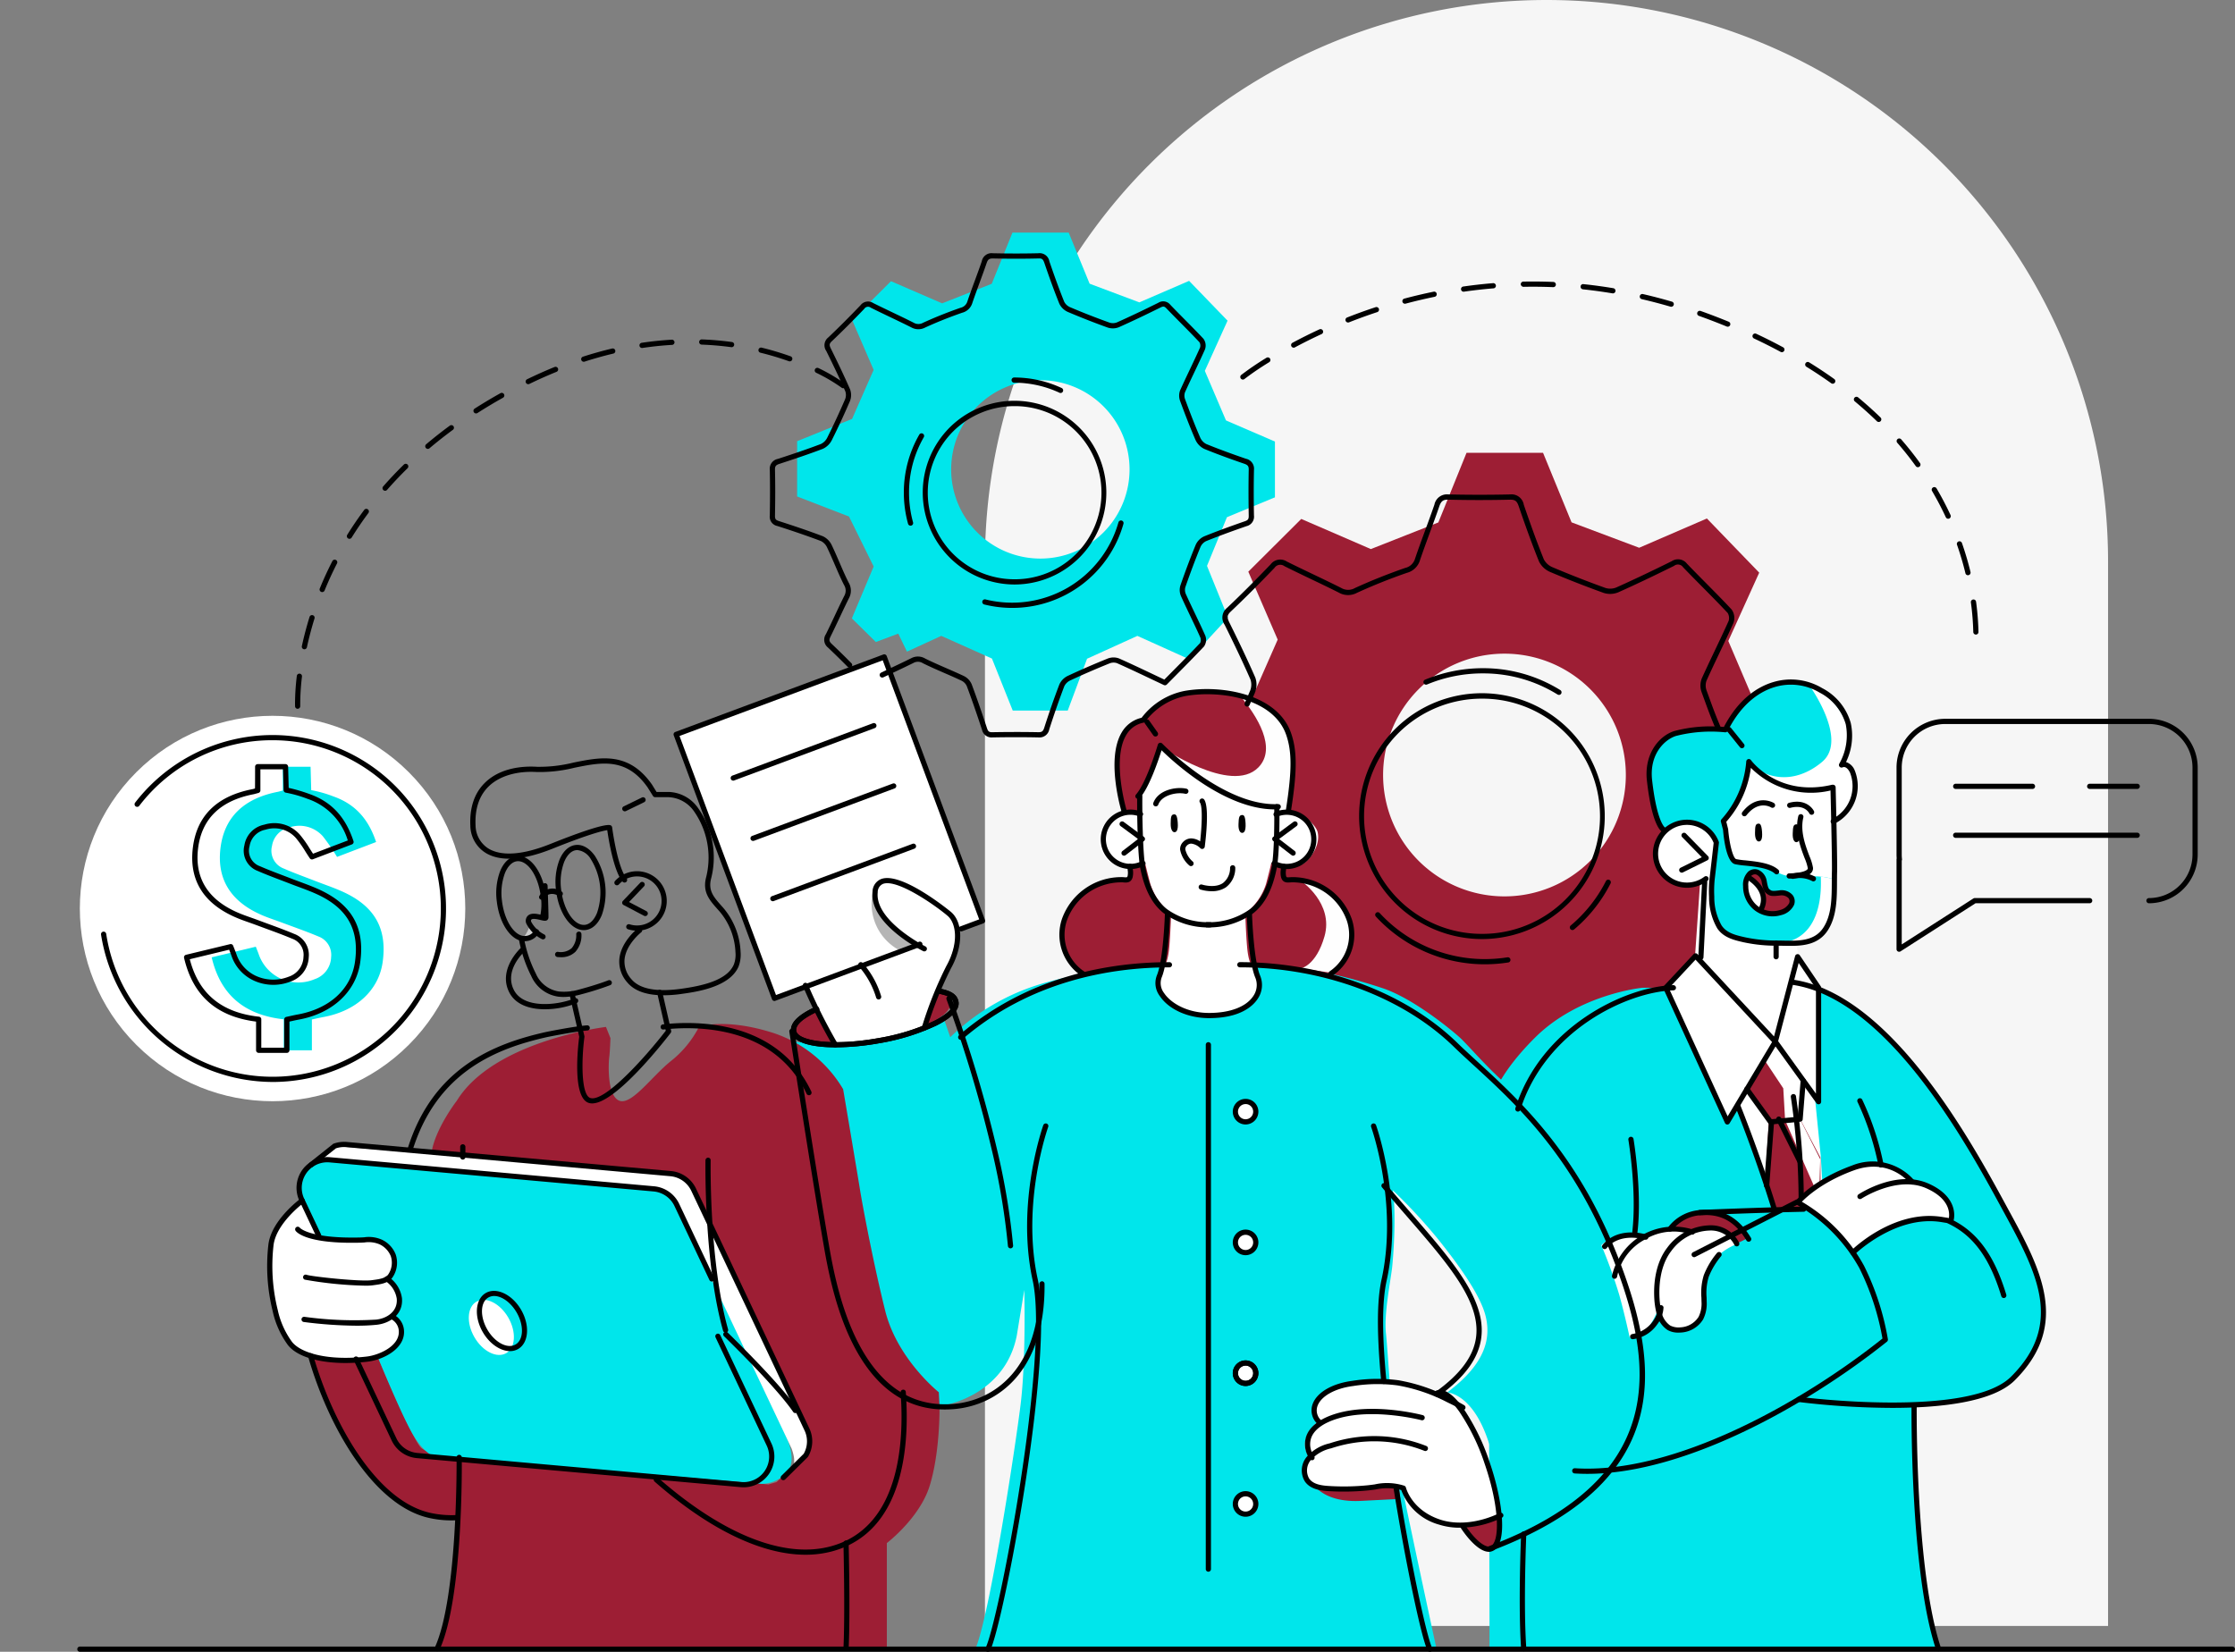 <svg xmlns="http://www.w3.org/2000/svg" width="414.45" height="306.32" viewBox="0 0 414.45 306.32">
  <rect x="0" y="0" width="414.45" height="306.32" fill="#808080" stroke="none"/>
  <g id="Grupo_1015063" data-name="Grupo 1015063" transform="translate(-165.55 -391)">
    <path id="Rectángulo_346719" data-name="Rectángulo 346719" d="M104.133,0h0A104.133,104.133,0,0,1,208.265,104.133V301.527a0,0,0,0,1,0,0H0a0,0,0,0,1,0,0V104.133A104.133,104.133,0,0,1,104.133,0Z" transform="translate(348.196 391)" fill="#f6f6f6"/>
    <g id="TEAM" transform="translate(-536.892 171.84)">
      <path id="Trazado_735325" data-name="Trazado 735325" d="M1823,504.794V490.711l-12.353-5.33-5.334-12.5,5.732-12.667-9.7-10.045-12.56,5.427-12.539-4.711-5.285-12.893h-14.19l-5.225,12.911-12.516,4.939-12.906-5.588-9.818,9.778,5.448,12.6-5.448,12.386-13.869,5.62v13.941l13.095,5.062,6.222,12.611-5.5,13.1,6.055,5.962,5.659-2.117,2.194,4.544,8.651-3.974,12.792,5.725,5.246,13.123h13.883l4.876-13.079,12.7-5.771,13.16,5.936,9.7-10.538-5.3-13.069,5.037-12.281Zm-59.194,15.454a22.506,22.506,0,1,1,22.506-22.506A22.505,22.505,0,0,1,1763.81,520.248Z" transform="translate(-782.381 -134.855)" fill="#9d1e34"/>
      <path id="Trazado_735326" data-name="Trazado 735326" d="M2059.7,985.8a132.248,132.248,0,0,1-3.923-25.316c-.537-12.79-.59-19.833-.59-19.833s13.739-.3,17.271-4.072,6.847-6.971,6.7-13.983-7.914-20.151-11.11-25.551-11.063-18.485-16.993-23.8-12.934-10.987-18.926-10.438-27.315.432-27.315.432-11.742,1.141-19.861,9.181-8.639,13.3-8.639,13.3l.079,79.622s.079,18.685.033,20.456H2059.7Z" transform="translate(-997.788 -460.906)" fill="#00e6eb"/>
      <circle id="Elipse_5961" data-name="Elipse 5961" cx="35.738" cy="35.738" r="35.738" transform="translate(702.443 387.643) rotate(-45)" fill="#fff"/>
      <path id="Trazado_735327" data-name="Trazado 735327" d="M1440.328,846.45s-12.562.674-22.441,3.826a40.983,40.983,0,0,0-15.963,9.615l-2.338-6.719s-3.177,6.531-15.428,7.479-14.877-.76-14.877-.76,3.331,21.125,4.065,25.639,3.3,20.135,4.855,24.377,7.035,21.1,22.629,18.231c0,0,11.268-1.806,13.432-12.951l1.388-8.43s.351,12.958-.7,21.381-5.406,36.781-8.061,44.4l-.33.844,85.523-.1s-5.557-25.75-6.838-32.337-2.134-22.5-2.531-26.162.93-10.013,1.169-12.379.767-9.762.1-14.131a101.355,101.355,0,0,1,8.4,9.065c3.765,4.707,7.856,10.336,8.82,14.287s.151,8.709-7.126,14.136c0,0,4.5.112,7.456,8.57s4.177,11.012,4.023,14.829a16.124,16.124,0,0,1-.842,5.346s8.082-3.751,11.945-5.852,10.6-8.916,12.779-13.162,4.13-11.517,1.936-21.6a78.861,78.861,0,0,0-8.993-23.728c-3.319-5.427-10.311-15.719-15.324-19.789s-8.939-8.888-10.694-10.475-8.911-7.424-14.5-9.181a95.129,95.129,0,0,0-15.036-3.668c-3.382-.365-9.079-.59-9.079-.59Z" transform="translate(-523.268 -448.378)" fill="#00e6eb"/>
      <path id="Trazado_735328" data-name="Trazado 735328" d="M1632.885,684.732A5.34,5.34,0,0,0,1626,689.09s-.007,4.007,2.966,4.8a6.58,6.58,0,0,0,4.688-.17s1.136,7.521,5.039,9.527c0,0-.125,7.226-1.016,9.418s-2.234,8,7.928,9.395c0,0,6.424.088,8.091-1.948s2.464-3.4,2.034-4.477a51.6,51.6,0,0,1-1.6-8.1c-.135-1.862-.256-4.288-.256-4.288a7.486,7.486,0,0,0,3.493-4.123c.683-2.652,1.548-5.378,1.548-5.378s3.6,1.648,5.564-.251,2.436-4.012,2.106-5.411-2.922-3.619-4.6-3.714a6.262,6.262,0,0,0-2.75.4l-.209-1.411s-7.124-.514-11.745-3.637-9.957-7.568-9.957-7.568-2.508,7.768-4.019,9.167Z" transform="translate(-719.802 -314.598)" fill="#fff"/>
      <path id="Trazado_735329" data-name="Trazado 735329" d="M2100.59,701.363l-.934,13.65,14.8,15.917,4.385-15.756-.385-2.522s5.811.258,6.71-6.42.088-22.466.088-22.466l-16.633-6.406-11.924,13.023a6.951,6.951,0,0,0-4.332,5.076C2091.43,699.494,2096.7,703.966,2100.59,701.363Z" transform="translate(-1082.889 -318.589)" fill="#fff"/>
      <path id="Trazado_735330" data-name="Trazado 735330" d="M2101.06,651.1l-.881,8.3s-.6,6.936,2.473,8.472,8.607,2.122,11.215,1.876,5.952.135,7.5-2.708a16.241,16.241,0,0,0,1.569-7.115,19.013,19.013,0,0,0-.235-2.113,12.659,12.659,0,0,0-3.6-.453c-1.578.116-3.924-.107-4.467-.065a5.393,5.393,0,0,1-2.691-1.1c-1.1-.734-3.7-1.009-4.849-1.146s-2.6.026-3.2-1.739a65.734,65.734,0,0,1-1.4-6.494s2.794-2.705,3.482-5.076,1.218-5.432,1.218-5.432a17.2,17.2,0,0,0,7.86,4.632c4.8,1.211,7.649-.081,7.649-.081l.279,6.266s3.586-2.826,3.791-4.858.237-5.183-2.152-5.622c0,0,2.552-4.051.586-8.3s-5.9-6.733-8.393-6.857a14.422,14.422,0,0,0-8.279,1.931c-2.492,1.632-5.374,5.581-5.488,6.464,0,0-5.518-.028-7.679.546a8.067,8.067,0,0,0-5.787,4.6c-1.281,2.915-.414,8.667.36,10.708s1.195,2.989,1.195,2.989a6.72,6.72,0,0,1,5.4-1.141A8.382,8.382,0,0,1,2101.06,651.1Z" transform="translate(-1080.486 -275.685)" fill="#00e6eb"/>
      <path id="Trazado_735331" data-name="Trazado 735331" d="M2110.814,869.943l-11.875-24.674,5.848-5.908,14.8,15.917,4.388-15.756,3.447,5.478.279,21.332-.774-.867,1.1,11,.539,9.085-.869-.795-2.908,1.573h-5.59l-6.754-19.117Z" transform="translate(-1087.951 -442.936)" fill="#fff"/>
      <path id="Trazado_735332" data-name="Trazado 735332" d="M1372.648,881.84l3.377,6.608s-7.189-.17-7.666-2.213S1372.648,881.84,1372.648,881.84Z" transform="translate(-518.368 -475.543)" fill="#9d1e34"/>
      <path id="Trazado_735333" data-name="Trazado 735333" d="M1476.013,867.47l-2.6,6.645s4.953-1.606,5.5-4.3C1478.911,869.808,1479.472,867.965,1476.013,867.47Z" transform="translate(-600.13 -464.513)" fill="#9d1e34"/>
      <path id="Trazado_735334" data-name="Trazado 735334" d="M2165.14,773.752s2.526,1.329,2.643,3.056a6.334,6.334,0,0,1-.507,2.982s2.612,1.139,4.679.242,1.915-2.808.725-3.224-3.333.56-3.8-.548-.121-3.054-1.634-3.352A1.89,1.89,0,0,0,2165.14,773.752Z" transform="translate(-1138.688 -391.893)" fill="#9d1e34"/>
      <path id="Trazado_735335" data-name="Trazado 735335" d="M1908.39,1190.038l-3.73-1.592s.249-1,1.013-.753A13.234,13.234,0,0,1,1908.39,1190.038Z" transform="translate(-935.766 -710.278)" fill="#3a3a3a"/>
      <path id="Trazado_735336" data-name="Trazado 735336" d="M1926.3,1287.175s5.016-.737,6.64-1.925c0,0,.893,6.554-1.488,6.327S1926.484,1287.818,1926.3,1287.175Z" transform="translate(-952.705 -785.19)" fill="#9d1e34"/>
      <path id="Trazado_735337" data-name="Trazado 735337" d="M2102.27,1047.174s2.715.284,3.219,1.325a6.869,6.869,0,0,1,4.207-1.325c2.471.081,4.444,1.6,4.67,2.945l2.189-1.078s-3.1-4.851-6.629-4.667S2105.454,1044.531,2102.27,1047.174Z" transform="translate(-1089.958 -600.295)" fill="#9d1e34"/>
      <path id="Trazado_735338" data-name="Trazado 735338" d="M2165.14,917.016l4.212,5.455-.7,11.8,1.362,4.625h5.59l2.592-1.216.753.181-.046-8.523-3.875-7.382.825-6.889-5.455-7.226Z" transform="translate(-1138.893 -495.5)" fill="#9d1e34"/>
      <path id="Trazado_735339" data-name="Trazado 735339" d="M2163.965,776.7s-.333,4.953,2.269,5.783h.43a6.572,6.572,0,0,0,0-3.24C2166.166,778,2163.965,776.7,2163.965,776.7Z" transform="translate(-1137.56 -394.84)" fill="#fff"/>
      <path id="Trazado_735340" data-name="Trazado 735340" d="M1604.948,765.637s.974,2.505-.825,2.512-6.989.458-9.027,3.552-2.831,4.807-2.617,8.193,3.682,5.832,3.682,5.832a67.391,67.391,0,0,1,15.466-1.848s.549-.644.779-3.342.33-6.192.33-6.192a11.037,11.037,0,0,1-3.851-5.471c-.874-3.338-.983-3.942-.983-3.942A4.01,4.01,0,0,1,1604.948,765.637Z" transform="translate(-693.132 -385.806)" fill="#9d1e34"/>
      <path id="Trazado_735341" data-name="Trazado 735341" d="M1753.677,765.644s-.537,2.505,1.262,2.512,6.912.741,8.953,3.837,2.408,4.3,2.194,7.684-3.579,6.01-3.579,6.01a63.335,63.335,0,0,0-15.068-1.8s-.548-.644-.779-3.342-.33-6.192-.33-6.192a11.038,11.038,0,0,0,3.851-5.471c.874-3.338.983-3.942.983-3.942A2.716,2.716,0,0,0,1753.677,765.644Z" transform="translate(-812.964 -385.813)" fill="#9d1e34"/>
      <path id="Trazado_735342" data-name="Trazado 735342" d="M1641.852,651.309l2.745.4.091-3.449s3.189-5.629,4.019-9.167c0,0,6.763,6.415,11.112,8.219s9.048,3.277,10.589,2.987l.149,1.009,1.962-.246s.718-6.5.827-9.653-1.5-8.56-5.838-10.183a28.935,28.935,0,0,0-13.946-1.971,11.068,11.068,0,0,0-7.821,4.979,6.066,6.066,0,0,0-4.7,5.306C1640.25,644.248,1641.852,651.309,1641.852,651.309Z" transform="translate(-731.129 -281.531)" fill="#9d1e34"/>
      <path id="Trazado_735343" data-name="Trazado 735343" d="M2070.921,1059.384s-1.56-2.98-4.425-2.945a10.6,10.6,0,0,0-4.279.746s-3.716-1.037-5.929-.247-3.3,1.118-3.3,1.118-5.063-.79-7.315,1.59a91.486,91.486,0,0,1,3.331,9.227c1.113,4.016,1.929,7.912,1.929,7.912a6.674,6.674,0,0,0,3.349-1.7,16.28,16.28,0,0,0,2.008-3.807s.646,4.607,4.786,3.921c2.873-.476,3.577-3.582,3.577-4.648s.353-6.575,2.183-8.5A11.182,11.182,0,0,1,2070.921,1059.384Z" transform="translate(-1046.286 -609.56)" fill="#fff"/>
      <path id="Trazado_735344" data-name="Trazado 735344" d="M2233.176,1021.712s4.89-4.391,9.255-5.35a31.538,31.538,0,0,1,8.712-.53,4.5,4.5,0,0,0-1.59-4.458,14.886,14.886,0,0,0-5.771-2.687s-2.062-3.11-7.412-3.138-13.7,7.2-13.7,7.2S2229.662,1017.092,2233.176,1021.712Z" transform="translate(-1186.887 -570.499)" fill="#fff"/>
      <path id="Trazado_735345" data-name="Trazado 735345" d="M1400.4,806.809s2.782-6.731,3.991-10.215,2.854-7.691,1.148-10.129-5.771-4.969-9.106-6.052-5.055-.96-5.353,1.906,2.933,6.28,7.324,8.721l-20.11,8.067s4.469,9.894,5.674,11.005C1383.961,810.112,1396.784,809.4,1400.4,806.809Z" transform="translate(-526.492 -397.207)" fill="#fff"/>
      <path id="Trazado_735346" data-name="Trazado 735346" d="M1290.277,664.185l38.587-14.369-18.415-48.947-38.4,14.369Z" transform="translate(-444.228 -259.878)" fill="#fff"/>
      <path id="Trazado_735347" data-name="Trazado 735347" d="M1827.131,1183.79a31.84,31.84,0,0,0-11.323-4.9c-6.6-1.383-13.077.53-14.387,1.667s-3.4,3.017-1.309,5.441c0,0-4.123,3.031-1.566,6.661,0,0-1.79,1.941-.83,3.34s3.089,2.543,6.132,2.485,9.39-1.281,12.379-.427c0,0,.569,5.018,6.81,6.656a14.612,14.612,0,0,0,10.989-1.474s-1.573-9.074-3.238-12.623S1827.131,1183.79,1827.131,1183.79Z" transform="translate(-853.279 -703.177)" fill="#fff"/>
      <circle id="Elipse_5962" data-name="Elipse 5962" cx="1.948" cy="1.948" r="1.948" transform="matrix(0.253, -0.967, 0.967, 0.253, 931.029, 426.628)" fill="#fff"/>
      <circle id="Elipse_5963" data-name="Elipse 5963" cx="1.948" cy="1.948" r="1.948" transform="matrix(0.253, -0.967, 0.967, 0.253, 931.03, 450.875)" fill="#fff"/>
      <circle id="Elipse_5964" data-name="Elipse 5964" cx="1.948" cy="1.948" r="1.948" transform="matrix(0.253, -0.967, 0.967, 0.253, 931.031, 475.188)" fill="#fff"/>
      <circle id="Elipse_5965" data-name="Elipse 5965" cx="1.948" cy="1.948" r="1.948" transform="translate(931.474 496.118)" fill="#fff"/>
      <path id="Trazado_735348" data-name="Trazado 735348" d="M1801.57,1259.03s1.75,3.9,9.081,3.533l7.331-.37-.26-2.382a33.657,33.657,0,0,0-6.2.167C1807.023,1260.367,1802.249,1260.176,1801.57,1259.03Z" transform="translate(-855.884 -765.064)" fill="#9d1e34"/>
      <path id="Trazado_735349" data-name="Trazado 735349" d="M1432.373,787.8a9.743,9.743,0,0,0,4.762,10.885l3.008-1.081S1432.826,793.38,1432.373,787.8Z" transform="translate(-568.017 -403.36)" fill="#b5b5b5"/>
      <path id="Trazado_735350" data-name="Trazado 735350" d="M1005.284,894.275s-20.8,2.52-27.654,13.681c0,0-3.9,5.013-4.679,9.49l45.4,4.253,2.831,2.122,21.862,45.788-.525,3.768-5.592,5.3-1.515.442-13.841-1.269-45.546-3.923s-3.533-.365-5-1.578-8.1-16.96-8.1-16.96a23.506,23.506,0,0,1-5.557.732c-2.268-.109-6.778-.583-6.778-.583s2.385,7.758,4.558,11.742,7.9,13.627,13.374,16,9.106,2,9.106,2-.179,7.563-.688,11.261-2.071,11.363-2.963,12.765l83.387.237V989.993s6.078-4.623,7.937-10.589,1.871-13.883,1.822-15.043-.123-2.336-.123-2.336-7.7-6.145-9.927-15.068-4.265-19.84-4.711-22.659-3.1-18.478-3.1-18.478a23.658,23.658,0,0,0-12.89-10.406c-8.953-2.887-13.825-1.176-13.825-1.176a19.354,19.354,0,0,1-5.186,6.338c-3.6,2.866-7.375,8.36-9.667,7.352s-1.925-7.229-1.8-8.084.221-3.491.221-3.491Z" transform="translate(-190.472 -484.673)" fill="#9d1e34"/>
      <path id="Trazado_735351" data-name="Trazado 735351" d="M1466.061,311.391v-10.35l-9.079-3.916-3.921-9.188,4.212-9.309-7.129-7.382-9.229,3.988-9.216-3.461-3.884-9.474h-10.427l-3.84,9.488-9.2,3.628-9.485-4.107-7.215,7.184,4,9.26-4,9.1-10.192,4.13v10.245l9.622,3.719,4.574,9.269-4.044,9.625,4.449,4.381,4.158-1.557,1.613,3.34,6.359-2.922,9.4,4.207,3.854,9.643h10.2l3.584-9.611,9.33-4.239,9.671,4.363,7.131-7.744-3.893-9.6,3.7-9.027Zm-43.5,11.356a16.539,16.539,0,1,1,16.54-16.539A16.54,16.54,0,0,1,1422.557,322.747Z" transform="translate(-527.199)" fill="#00e6eb"/>
      <path id="Trazado_735352" data-name="Trazado 735352" d="M903.028,724.689c-.727,5.227-4.9,9.088-11.008,10.2-.66.121-1.313.277-2.117.449v5.718h-5.218v-5.746c-7.512-.832-11.782-4.748-13.364-11.494l8.184-1.973c.214.556.428,1.058.6,1.569a7.767,7.767,0,0,0,10.313,4.451,4.459,4.459,0,0,0,3.052-4.1,3.636,3.636,0,0,0-2.38-3.828c-2.224-.937-4.521-1.732-6.787-2.582-1.2-.449-2.427-.837-3.6-1.339-5.885-2.52-8.477-6.74-7.74-12.532.718-5.641,4.293-9.127,10.622-10.364.258-.051.507-.135.916-.246v-4.4h5.158l.119,4.337a22.265,22.265,0,0,1,4.107,1.162c4.214,1.476,6.578,4.4,7.926,8.458l-7.242,2.761a38.564,38.564,0,0,0-2.633-3.826,5.816,5.816,0,0,0-6.1-1.678,4.155,4.155,0,0,0-3.324,3.449,3.53,3.53,0,0,0,2.2,4.221c1.9.832,3.87,1.539,5.811,2.294,1.629.635,3.3,1.195,4.888,1.9C901.508,714.241,903.9,718.413,903.028,724.689Z" transform="translate(-129.626 -327.117)" fill="#00e6eb"/>
      <path id="Trazado_735353" data-name="Trazado 735353" d="M1791.62,779.52c.011.007,6.129,4.139,4.36,10.308-1.557,5.434-4.36,5.915-4.36,5.915l5.964.869c.839-.746,3.094-2.994,3.266-5.746.212-3.386-.156-4.588-2.2-7.684C1797.133,780.877,1793.912,779.883,1791.62,779.52Z" transform="translate(-847.933 -397.005)" fill="#fefefe"/>
      <g id="Grupo_1009872" data-name="Grupo 1009872" transform="translate(1026.543 346.201)">
        <path id="Trazado_735354" data-name="Trazado 735354" d="M2184.937,638.039s2.552-4.051.586-8.3a12.662,12.662,0,0,0-6.633-6.454c.03.037,7.293,10.055,2.447,14.208-2.624,2.25-7.963,5.041-13.827.216a17.2,17.2,0,0,0,7.86,4.632c4.8,1.211,7.649-.081,7.649-.081l.279,6.266s3.584-2.826,3.791-4.858S2187.324,638.478,2184.937,638.039Z" transform="translate(-2167.51 -623.28)" fill="#fff"/>
      </g>
      <g id="Grupo_1009873" data-name="Grupo 1009873" transform="translate(1027.641 381.723)">
        <path id="Trazado_735355" data-name="Trazado 735355" d="M2189.726,776.512a15.667,15.667,0,0,0-2.108-.4c-.011,1.271,1.071,14.322-11.368,12.174a18.153,18.153,0,0,0,4.639.163c2.607-.246,5.952.135,7.5-2.708a16.316,16.316,0,0,0,1.569-7.115A18.846,18.846,0,0,0,2189.726,776.512Z" transform="translate(-2175.172 -776.11)" fill="#fff"/>
        <path id="Trazado_735356" data-name="Trazado 735356" d="M2172.593,827.99q-.478-.052-.983-.139Q2172.1,827.927,2172.593,827.99Z" transform="translate(-2171.61 -815.824)" fill="#fff"/>
      </g>
      <path id="Trazado_735357" data-name="Trazado 735357" d="M1697.168,653.678l.149,1.009,1.962-.246s.718-6.5.827-9.653-1.5-8.56-5.839-10.182c-1.15-.43-2.3-.807-3.468-1.125,2.689,3.289,6.6,9.278,3.066,12.9-5.067,5.19-18.176-3.907-18.176-3.907l.1.3c1.395,1.29,7,6.345,10.784,7.914C1690.928,652.493,1695.628,653.966,1697.168,653.678Z" transform="translate(-758.073 -284.908)" fill="#fefefe"/>
      <path id="Trazado_735358" data-name="Trazado 735358" d="M2179,910.938l3.684,5.548.342,5.915,6.3,14.364.214-7.122-3.877-7.689.825-6.889-5.838-7.226Z" transform="translate(-1149.559 -495.5)" fill="#fff"/>
      <path id="Trazado_735359" data-name="Trazado 735359" d="M1138.28,816.349a6.014,6.014,0,0,0,2.924-1.843l-1.185-1.346A6.245,6.245,0,0,1,1138.28,816.349Z" transform="translate(-339.233 -422.826)" fill="#ccc"/>
      <path id="Trazado_735360" data-name="Trazado 735360" d="M1145.46,808.86v.918l.072.081a8.065,8.065,0,0,0,.16-.978Z" transform="translate(-344.791 -419.525)" fill="#ccc"/>
      <path id="Trazado_735361" data-name="Trazado 735361" d="M1018.71,1024.656l13.625,28.832s2.415,4.721.318,7.01a6.329,6.329,0,0,1-4.625,2.159l-60.861-5.13s-1.769-.418-3.926-4.1-6.517-14.4-6.517-14.4l-14.12-29.228s-.972-5.525,3.493-7.1l62.027,5.267s2.385-.081,4.244,3.263S1018.71,1024.656,1018.71,1024.656Z" transform="translate(-184.274 -568.32)" fill="#00e6eb"/>
      <path id="Trazado_735362" data-name="Trazado 735362" d="M923.257,1034.67l3.431,6.459s.867.946,5.09.865,5.827-.356,6.977.679,2.891,3.21.983,6.815a3.788,3.788,0,0,1,1.911,3.314,4.325,4.325,0,0,1-1.25,3.163s2.106,1.437,1.6,3.552-3.038,3.593-4.913,4.256-10.287.767-11.81-.054-3.977-1.292-5.68-5.685a34.158,34.158,0,0,1-1.973-11.77,23.434,23.434,0,0,1,1.518-6.773C919.9,1037.661,923.257,1034.67,923.257,1034.67Z" transform="translate(-165.156 -592.851)" fill="#fff"/>
      <path id="Trazado_735363" data-name="Trazado 735363" d="M1102.2,1117.107c1.522,2.638,1.35,5.587-.386,6.591s-4.376-.323-5.9-2.961-1.35-5.588.386-6.592S1100.674,1114.469,1102.2,1117.107Z" transform="translate(-305.501 -653.598)" fill="#fff"/>
      <path id="Trazado_735364" data-name="Trazado 735364" d="M957.08,993.418l2.856-2.278,53.906,4.356,9.488.972a8.208,8.208,0,0,1,3.886,4.237l20.807,43.673s.632,2.882-.769,4.1l-2.566,2.327s1.092-.546,0-3.57l-21.75-45.979a9.456,9.456,0,0,0-3.184-2.171Z" transform="translate(-195.453 -559.439)" fill="#fff"/>
      <g id="Grupo_1009874" data-name="Grupo 1009874" transform="translate(836.576 466.151)">
        <path id="Trazado_735365" data-name="Trazado 735365" d="M1321.708,1154.423a.478.478,0,0,1-.4-.209c-2.859-4.146-9.913-11.191-12.811-14.027a.482.482,0,1,1,.674-.688c2.922,2.854,10.029,9.952,12.932,14.169a.485.485,0,0,1-.123.672A.494.494,0,0,1,1321.708,1154.423Z" transform="translate(-1308.354 -1139.36)"/>
      </g>
      <g id="Grupo_1009875" data-name="Grupo 1009875" transform="translate(823.646 476.87)">
        <path id="Trazado_735366" data-name="Trazado 735366" d="M1280.472,1216.091c-8.14,0-17.881-4.683-28.014-13.576a.483.483,0,0,1,.637-.725c12.023,10.552,23.412,15.082,32.061,12.737,12.837-3.472,13.615-19.363,12.939-28.528a.48.48,0,0,1,.446-.516.457.457,0,0,1,.516.446c.7,9.462-.142,25.878-13.648,29.532A18.972,18.972,0,0,1,1280.472,1216.091Z" transform="translate(-1252.293 -1185.478)"/>
      </g>
      <g id="Grupo_1009876" data-name="Grupo 1009876" transform="translate(759.56 470.113)">
        <path id="Trazado_735367" data-name="Trazado 735367" d="M974.773,1187.411a19.118,19.118,0,0,1-4.06-.441c-10.255-2.21-18.692-16.635-22.506-29.95a.482.482,0,0,1,.33-.6.487.487,0,0,1,.6.33c3.735,13.039,11.919,27.145,21.783,29.272a18.359,18.359,0,0,0,4.844.39.513.513,0,0,1,.509.456.484.484,0,0,1-.456.509C975.468,1187.4,975.122,1187.411,974.773,1187.411Z" transform="translate(-948.188 -1156.405)"/>
      </g>
      <g id="Grupo_1009877" data-name="Grupo 1009877" transform="translate(824.944 408.876)">
        <path id="Trazado_735368" data-name="Trazado 735368" d="M1284.285,906.329a.482.482,0,0,1-.437-.274c-6.069-12.76-20.584-12.577-26.536-11.912a.458.458,0,0,1-.532-.425.48.48,0,0,1,.425-.532c6.164-.693,21.183-.865,27.517,12.458a.485.485,0,0,1-.228.644A.549.549,0,0,1,1284.285,906.329Z" transform="translate(-1256.776 -892.936)"/>
      </g>
      <g id="Grupo_1009878" data-name="Grupo 1009878" transform="translate(778.026 409.298)">
        <path id="Trazado_735369" data-name="Trazado 735369" d="M1045.2,918.221a.514.514,0,0,1-.144-.021.479.479,0,0,1-.316-.6c4.713-15.091,16.174-19.473,25.629-21.6.219-.044,5.13-1.046,7.621-1.234a.471.471,0,0,1,.518.444.482.482,0,0,1-.444.518c-2.434.186-7.442,1.206-7.491,1.216-9.195,2.071-20.346,6.324-24.914,20.946A.476.476,0,0,1,1045.2,918.221Z" transform="translate(-1044.721 -894.754)"/>
      </g>
      <g id="Grupo_1009879" data-name="Grupo 1009879" transform="translate(798.68 392.894)">
        <path id="Trazado_735370" data-name="Trazado 735370" d="M1145.624,835.326a8.147,8.147,0,0,1-1.053-.067,6.475,6.475,0,0,1-4.942-3.8,24.86,24.86,0,0,1-2.273-6.7.483.483,0,1,1,.946-.2,23.894,23.894,0,0,0,2.18,6.445,5.564,5.564,0,0,0,4.219,3.3,9.914,9.914,0,0,0,3.884-.384c1.548-.409,3.8-1.085,5.327-1.683a.483.483,0,1,1,.351.9,56.761,56.761,0,0,1-5.429,1.715A12.533,12.533,0,0,1,1145.624,835.326Z" transform="translate(-1137.347 -824.173)"/>
      </g>
      <g id="Grupo_1009880" data-name="Grupo 1009880" transform="translate(816.383 380.723)">
        <path id="Trazado_735371" data-name="Trazado 735371" d="M1221.078,782.841a5.52,5.52,0,0,1-1.659-.256.484.484,0,1,1,.291-.923,4.548,4.548,0,1,0-1.98-7.412.484.484,0,1,1-.713-.653,5.513,5.513,0,1,1,4.063,9.244Z" transform="translate(-1216.889 -771.811)"/>
      </g>
      <g id="Grupo_1009881" data-name="Grupo 1009881" transform="translate(817.82 382.708)">
        <path id="Trazado_735372" data-name="Trazado 735372" d="M1227.359,786.691a.463.463,0,0,1-.225-.056l-3.8-2a.487.487,0,0,1-.251-.349.473.473,0,0,1,.128-.411l3.219-3.375a.483.483,0,1,1,.7.667l-2.78,2.915,3.231,1.7a.481.481,0,0,1-.226.906Z" transform="translate(-1223.081 -780.351)"/>
      </g>
      <g id="Grupo_1009882" data-name="Grupo 1009882" transform="translate(858.845 504.839)">
        <path id="Trazado_735373" data-name="Trazado 735373" d="M1408.4,1326.324a.486.486,0,0,1-.481-.507c.321-6.633,0-19.384,0-19.512a.482.482,0,1,1,.964-.026c0,.128.321,12.916,0,19.584A.485.485,0,0,1,1408.4,1326.324Z" transform="translate(-1407.917 -1305.81)"/>
      </g>
      <g id="Grupo_1009883" data-name="Grupo 1009883" transform="translate(833.252 433.842)">
        <path id="Trazado_735374" data-name="Trazado 735374" d="M1296.422,1032.806a.483.483,0,0,1-.465-.351c-3.582-12.656-3.27-31.443-3.266-31.631a.514.514,0,0,1,.49-.474.483.483,0,0,1,.474.493c0,.186-.314,18.833,3.231,31.35a.486.486,0,0,1-.335.6A.506.506,0,0,1,1296.422,1032.806Z" transform="translate(-1292.683 -1000.35)"/>
      </g>
      <g id="Grupo_1009884" data-name="Grupo 1009884" transform="translate(799.938 382.931)">
        <path id="Trazado_735375" data-name="Trazado 735375" d="M1145.555,791.739a.463.463,0,0,1-.2-.044,6.441,6.441,0,0,1-2.915-2.933,1.363,1.363,0,0,1,.1-1.139c.56-.941,1.887-.621,2.766-.414.1.021.2.049.307.072-.012-1.018-.1-3.716-.17-5.471a.483.483,0,0,1,.965-.035c.035.916.2,5.508.163,5.98a.685.685,0,0,1-.237.418c-.293.207-.677.116-1.25-.023-.528-.125-1.515-.363-1.713-.03-.019.03-.074.125,0,.358a5.631,5.631,0,0,0,2.392,2.34.482.482,0,0,1,.237.639A.476.476,0,0,1,1145.555,791.739Z" transform="translate(-1142.362 -781.31)"/>
      </g>
      <g id="Grupo_1009885" data-name="Grupo 1009885" transform="translate(805.373 391.927)">
        <path id="Trazado_735376" data-name="Trazado 735376" d="M1167.972,824.757c-.2,0-.4-.012-.614-.03a.483.483,0,1,1,.093-.962,3.088,3.088,0,0,0,2.545-.676,3.639,3.639,0,0,0,.853-2.554.481.481,0,0,1,.444-.516.453.453,0,0,1,.516.444,4.545,4.545,0,0,1-1.134,3.312A3.712,3.712,0,0,1,1167.972,824.757Z" transform="translate(-1166.922 -820.014)"/>
      </g>
      <g id="Grupo_1009886" data-name="Grupo 1009886" transform="translate(736.563 360.865)">
        <path id="Trazado_735377" data-name="Trazado 735377" d="M868.31,739.921h-5.218a.483.483,0,0,1-.483-.484V734.12c-7.338-.939-11.707-4.807-13.35-11.812a.483.483,0,0,1,.358-.579l8.182-1.976a.478.478,0,0,1,.562.3l.207.523c.144.363.281.709.4,1.06a6.845,6.845,0,0,0,3.6,4,7.754,7.754,0,0,0,6.08.16A3.992,3.992,0,0,0,871.4,722.1a3.142,3.142,0,0,0-2.085-3.347c-1.571-.662-3.212-1.264-4.8-1.845q-.987-.363-1.973-.73c-.414-.153-.832-.3-1.25-.449-.781-.274-1.592-.56-2.368-.895-6.1-2.61-8.8-7-8.028-13.037.746-5.871,4.451-9.5,11.008-10.778.156-.03.309-.074.5-.132.023-.007.023-4.035.023-4.035a.483.483,0,0,1,.484-.484h5.157a.486.486,0,0,1,.484.469l.107,3.942a30.133,30.133,0,0,1,3.793,1.113c4.1,1.436,6.717,4.221,8.223,8.762a.482.482,0,0,1-.286.6l-7.242,2.761a.482.482,0,0,1-.572-.181c-.286-.423-.555-.846-.823-1.267a20.5,20.5,0,0,0-1.773-2.512,5.363,5.363,0,0,0-5.622-1.527A3.672,3.672,0,0,0,861.4,701.6a3.05,3.05,0,0,0,1.918,3.7c1.355.593,2.771,1.132,4.142,1.655.551.209,1.1.418,1.65.632s1.1.418,1.652.621c1.076.4,2.189.811,3.256,1.285,6.3,2.787,8.811,7.124,7.9,13.653-.753,5.4-5.12,9.464-11.4,10.606-.439.081-.876.177-1.357.283l-.362.081v5.327A.483.483,0,0,1,868.31,739.921Zm-4.737-.965h4.253v-5.234a.48.48,0,0,1,.383-.472l.739-.163c.493-.109.941-.207,1.392-.288,5.943-1.081,9.913-4.739,10.615-9.79.841-6.036-1.49-10.05-7.335-12.635-1.041-.463-2.138-.869-3.2-1.262-.556-.2-1.113-.414-1.667-.628s-1.095-.423-1.643-.63c-1.381-.525-2.81-1.069-4.186-1.671a4,4,0,0,1-2.482-4.746,4.638,4.638,0,0,1,3.684-3.837,6.289,6.289,0,0,1,6.585,1.829,21.033,21.033,0,0,1,1.862,2.629c.2.307.391.616.6.925l6.447-2.457a11.7,11.7,0,0,0-7.475-7.719,22.744,22.744,0,0,0-4-1.139.482.482,0,0,1-.428-.467l-.107-3.865h-4.2v3.912a.481.481,0,0,1-.356.465l-.365.1c-.225.065-.4.116-.586.151-6.1,1.192-9.546,4.542-10.236,9.953-.709,5.562,1.8,9.611,7.452,12.028.748.321,1.543.6,2.31.872.423.149.848.3,1.267.455.653.246,1.311.486,1.966.728,1.6.586,3.247,1.19,4.839,1.862a4.138,4.138,0,0,1,2.675,4.312A4.951,4.951,0,0,1,869,726.694a8.691,8.691,0,0,1-6.831-.191,7.807,7.807,0,0,1-4.109-4.556c-.116-.337-.249-.672-.388-1.02l-.056-.139-7.3,1.764c1.657,6.4,5.859,9.887,12.832,10.659a.481.481,0,0,1,.43.479v5.267Z" transform="translate(-849.245 -686.37)"/>
      </g>
      <g id="Grupo_1009887" data-name="Grupo 1009887" transform="translate(721.175 355.472)">
        <path id="Trazado_735378" data-name="Trazado 735378" d="M814.847,727.508a32.349,32.349,0,0,1-31.805-27.326.485.485,0,0,1,.407-.551.491.491,0,0,1,.548.4,31.205,31.205,0,1,0,30.85-35.9A31.011,31.011,0,0,0,790.124,676.3a.483.483,0,0,1-.765-.59,32.169,32.169,0,1,1,25.488,51.8Z" transform="translate(-783.037 -663.17)"/>
      </g>
      <g id="Grupo_1009891" data-name="Grupo 1009891" transform="translate(851.316 381.985)">
        <g id="Grupo_1009888" data-name="Grupo 1009888" transform="translate(12.895 0)">
          <path id="Trazado_735379" data-name="Trazado 735379" d="M1441.329,805.52a.5.5,0,0,1-.142-.021.481.481,0,0,1-.321-.6,71.208,71.208,0,0,1,4.53-11.317c2.348-4.186,1.88-7.928.247-9.325-2.185-1.871-9.392-6.954-12.01-5.918a1.675,1.675,0,0,0-.95,1.56c-.567,5.253,8.774,9.992,8.869,10.039a.483.483,0,0,1-.435.862c-.409-.2-10.034-5.093-9.4-11a2.579,2.579,0,0,1,1.555-2.354c3.8-1.52,12.9,6.006,12.993,6.083,2.3,1.966,2.285,6.4-.035,10.531a71.661,71.661,0,0,0-4.447,11.126A.474.474,0,0,1,1441.329,805.52Z" transform="translate(-1431.69 -777.238)"/>
        </g>
        <g id="Grupo_1009889" data-name="Grupo 1009889" transform="translate(0 19.436)">
          <path id="Trazado_735380" data-name="Trazado 735380" d="M1382.229,872.827a.479.479,0,0,1-.407-.223,101.217,101.217,0,0,1-5.571-11.073.482.482,0,0,1,.885-.384,102.857,102.857,0,0,0,5.5,10.938.482.482,0,0,1-.146.667A.511.511,0,0,1,1382.229,872.827Z" transform="translate(-1376.211 -860.86)"/>
        </g>
        <g id="Grupo_1009890" data-name="Grupo 1009890" transform="translate(10.276 15.603)">
          <path id="Trazado_735381" data-name="Trazado 735381" d="M1424.207,851.291a.484.484,0,0,1-.467-.358,15.665,15.665,0,0,0-3.189-5.753.484.484,0,0,1,.028-.681.477.477,0,0,1,.681.026,16.45,16.45,0,0,1,3.412,6.157.487.487,0,0,1-.342.593A.44.44,0,0,1,1424.207,851.291Z" transform="translate(-1420.425 -844.369)"/>
        </g>
      </g>
      <g id="Grupo_1009892" data-name="Grupo 1009892" transform="translate(931.871 397.59)">
        <path id="Trazado_735382" data-name="Trazado 735382" d="M1794.567,953.657a.481.481,0,0,1-.17-.932c33.311-12.556,30.62-33.358,23.6-52.049-7.463-19.861-18.343-29.834-26.288-37.116-1.355-1.241-2.622-2.4-3.767-3.519-9.458-9.2-24.279-14.7-39.647-14.7a.482.482,0,0,1,0-.965c15.614,0,30.685,5.594,40.321,14.968,1.139,1.109,2.4,2.264,3.747,3.5,8.014,7.347,18.991,17.409,26.536,37.488,7.191,19.14,9.948,40.437-24.161,53.293A.506.506,0,0,1,1794.567,953.657Z" transform="translate(-1747.81 -844.38)"/>
      </g>
      <g id="Grupo_1009893" data-name="Grupo 1009893" transform="translate(880.113 397.59)">
        <path id="Trazado_735383" data-name="Trazado 735383" d="M1508.134,858.786a.494.494,0,0,1-.367-.167.485.485,0,0,1,.051-.681c13.034-11.208,28.409-13.557,39.015-13.557a.482.482,0,1,1,0,.965c-10.441,0-25.576,2.313-38.383,13.325A.5.5,0,0,1,1508.134,858.786Z" transform="translate(-1507.651 -844.38)"/>
      </g>
      <g id="Grupo_1009894" data-name="Grupo 1009894" transform="translate(983.428 401.85)">
        <path id="Trazado_735384" data-name="Trazado 735384" d="M1974.71,886.158a.532.532,0,0,1-.146-.021.486.486,0,0,1-.316-.607c4.755-15.082,20.284-22.536,29.283-22.822a.506.506,0,0,1,.5.467.481.481,0,0,1-.467.5c-8.723.279-23.777,7.512-28.391,22.148A.48.48,0,0,1,1974.71,886.158Z" transform="translate(-1974.226 -862.708)"/>
      </g>
      <g id="Grupo_1009895" data-name="Grupo 1009895" transform="translate(716.764 524.516)">
        <path id="Trazado_735385" data-name="Trazado 735385" d="M1163.73,1391.435H764.521a.483.483,0,0,1,0-.964h399.21a.483.483,0,0,1,0,.964Z" transform="translate(-764.06 -1390.47)"/>
      </g>
      <g id="Grupo_1009896" data-name="Grupo 1009896" transform="translate(1004.401 429.992)">
        <path id="Trazado_735386" data-name="Trazado 735386" d="M2065.8,1001.9a.494.494,0,0,1-.479-.537c.867-7.482-.711-16.921-.725-17.016a.482.482,0,1,1,.95-.16c.017.1,1.618,9.669.732,17.288A.479.479,0,0,1,2065.8,1001.9Z" transform="translate(-2064.591 -983.788)"/>
      </g>
      <g id="Grupo_1009897" data-name="Grupo 1009897" transform="translate(932.435 271.369)">
        <path id="Trazado_735387" data-name="Trazado 735387" d="M1914.43,366.79a.485.485,0,0,1-.483-.472,49.726,49.726,0,0,0-.442-5.49.483.483,0,0,1,.958-.13,51.114,51.114,0,0,1,.446,5.6.48.48,0,0,1-.472.493S1914.432,366.79,1914.43,366.79Zm-1.471-11.005a.484.484,0,0,1-.469-.37,54.936,54.936,0,0,0-1.56-5.281.484.484,0,0,1,.914-.321c.618,1.766,1.153,3.575,1.587,5.376a.482.482,0,0,1-.358.581A.49.49,0,0,1,1912.959,355.785Zm-3.667-10.475a.481.481,0,0,1-.437-.279c-.765-1.646-1.625-3.284-2.559-4.874a.483.483,0,0,1,.832-.49c.953,1.618,1.827,3.284,2.6,4.958a.482.482,0,0,1-.235.641A.5.5,0,0,1,1909.291,345.309Zm-5.618-9.562a.477.477,0,0,1-.39-.2c-1.062-1.471-2.213-2.924-3.424-4.316a.483.483,0,1,1,.73-.632c1.229,1.415,2.4,2.889,3.477,4.384a.481.481,0,0,1-.109.674A.494.494,0,0,1,1903.673,335.747Zm-7.263-8.384a.488.488,0,0,1-.337-.137c-1.3-1.262-2.68-2.5-4.1-3.682a.483.483,0,0,1,.616-.744c1.443,1.2,2.843,2.452,4.16,3.733a.484.484,0,0,1,.01.683A.491.491,0,0,1,1896.41,327.364Zm-8.528-7.094a.487.487,0,0,1-.281-.091c-1.464-1.048-3.012-2.076-4.6-3.056a.482.482,0,1,1,.507-.82c1.6.99,3.168,2.031,4.651,3.091a.483.483,0,0,1-.281.876Zm-109.377-.772a.483.483,0,0,1-.3-.862,53.777,53.777,0,0,1,4.649-3.166.483.483,0,1,1,.509.82,53.2,53.2,0,0,0-4.558,3.1A.485.485,0,0,1,1778.505,319.5Zm99.946-5.076a.473.473,0,0,1-.228-.058c-1.578-.851-3.24-1.685-4.934-2.482a.483.483,0,1,1,.411-.874c1.711.8,3.389,1.646,4.981,2.506a.484.484,0,0,1-.23.909Zm-90.523-.837a.483.483,0,0,1-.228-.909c1.627-.872,3.307-1.708,5-2.492a.488.488,0,0,1,.641.235.483.483,0,0,1-.237.642c-1.676.774-3.342,1.6-4.953,2.466A.46.46,0,0,1,1787.928,313.586Zm80.482-3.886a.464.464,0,0,1-.184-.037c-1.374-.565-2.8-1.118-4.235-1.643-.309-.114-.618-.225-.925-.335a.482.482,0,0,1-.293-.616.487.487,0,0,1,.616-.293c.312.112.625.223.934.339,1.448.53,2.882,1.088,4.272,1.657a.484.484,0,0,1,.262.63A.492.492,0,0,1,1868.41,309.7Zm-70.4-.781a.489.489,0,0,1-.451-.307.483.483,0,0,1,.272-.625c1.732-.683,3.5-1.325,5.253-1.9a.483.483,0,1,1,.3.916c-1.734.572-3.484,1.206-5.2,1.885A.439.439,0,0,1,1798.013,308.919ZM1857.939,306a.541.541,0,0,1-.135-.019c-1.771-.518-3.57-.988-5.348-1.4a.483.483,0,0,1,.216-.941c1.8.414,3.614.888,5.4,1.411a.483.483,0,0,1-.137.946Zm-49.376-.565a.482.482,0,0,1-.126-.948c1.794-.479,3.624-.911,5.437-1.283a.471.471,0,0,1,.569.377.482.482,0,0,1-.376.569c-1.8.37-3.607.795-5.381,1.269A.545.545,0,0,1,1808.563,305.437Zm38.552-1.92a.456.456,0,0,1-.079-.007c-1.815-.3-3.656-.553-5.476-.744a.483.483,0,0,1-.43-.53.457.457,0,0,1,.532-.43c1.838.193,3.7.444,5.531.751a.483.483,0,0,1-.079.96Zm-27.67-.311a.482.482,0,0,1-.07-.96c1.834-.263,3.7-.474,5.55-.625a.483.483,0,0,1,.077.962c-1.824.149-3.672.356-5.49.616A.331.331,0,0,1,1819.445,303.206Zm16.625-.841c-1.9-.081-3.74-.1-5.546-.063a.529.529,0,0,1-.49-.474.481.481,0,0,1,.472-.493c1.845-.035,3.74-.016,5.585.063a.484.484,0,0,1-.021.967Z" transform="translate(-1778.022 -301.318)"/>
      </g>
      <g id="Grupo_1009898" data-name="Grupo 1009898" transform="translate(757.15 282.101)">
        <path id="Trazado_735388" data-name="Trazado 735388" d="M938.31,416a.485.485,0,0,1-.483-.472c0-.13-.007-.3-.007-.507a44.183,44.183,0,0,1,.332-5.116.488.488,0,0,1,.535-.423.481.481,0,0,1,.423.535,43.509,43.509,0,0,0-.325,5l0,.484a.48.48,0,0,1-.472.493S938.315,416,938.31,416Zm1.246-11.038a.49.49,0,0,1-.1-.012.481.481,0,0,1-.37-.574c.391-1.806.872-3.628,1.427-5.416a.482.482,0,0,1,.92.288c-.546,1.76-1.02,3.554-1.406,5.332A.483.483,0,0,1,939.556,404.963Zm3.3-10.606a.452.452,0,0,1-.181-.037.485.485,0,0,1-.265-.63c.7-1.715,1.488-3.426,2.336-5.085a.483.483,0,1,1,.86.442c-.837,1.634-1.611,3.319-2.3,5.009A.487.487,0,0,1,942.852,394.357Zm5.055-9.88a.465.465,0,0,1-.253-.074.485.485,0,0,1-.156-.665c.979-1.571,2.038-3.126,3.149-4.623a.483.483,0,0,1,.776.576c-1.095,1.474-2.141,3.008-3.105,4.556A.485.485,0,0,1,947.907,384.477Zm6.617-8.909a.479.479,0,0,1-.318-.121.484.484,0,0,1-.047-.681c1.211-1.385,2.5-2.75,3.842-4.06a.483.483,0,1,1,.676.69c-1.32,1.292-2.594,2.64-3.791,4A.473.473,0,0,1,954.524,375.568Zm7.921-7.77a.483.483,0,0,1-.311-.853c1.4-1.185,2.877-2.35,4.386-3.456a.482.482,0,0,1,.572.776c-1.49,1.095-2.95,2.245-4.335,3.417A.472.472,0,0,1,962.445,367.8Zm8.939-6.575a.483.483,0,0,1-.26-.89c1.543-.988,3.156-1.952,4.788-2.863a.483.483,0,1,1,.472.844c-1.615.9-3.21,1.857-4.737,2.836A.523.523,0,0,1,971.385,361.222Zm68.078-4.674a.48.48,0,0,1-.293-.1,31.688,31.688,0,0,0-4.714-2.768.482.482,0,0,1,.428-.865,32.064,32.064,0,0,1,4.872,2.866.484.484,0,0,1,.091.676A.478.478,0,0,1,1039.462,356.548Zm-58.395-.748a.483.483,0,0,1-.211-.918c1.687-.818,3.4-1.585,5.1-2.273a.483.483,0,0,1,.363.895c-1.678.681-3.375,1.436-5.046,2.248A.453.453,0,0,1,981.067,355.8Zm10.292-4.16a.478.478,0,0,1-.458-.335.482.482,0,0,1,.312-.607c1.787-.576,3.6-1.085,5.388-1.508a.483.483,0,1,1,.223.939c-1.759.418-3.549.918-5.313,1.488A.5.5,0,0,1,991.359,351.64Zm38.192-.072a.5.5,0,0,1-.163-.028,52.7,52.7,0,0,0-5.271-1.578.48.48,0,0,1-.353-.583.486.486,0,0,1,.583-.356,53.874,53.874,0,0,1,5.369,1.608.482.482,0,0,1-.165.937Zm-27.387-2.482a.483.483,0,0,1-.07-.96c1.855-.277,3.728-.469,5.567-.576a.483.483,0,1,1,.053.964c-1.811.1-3.656.3-5.48.567C1002.211,349.083,1002.188,349.085,1002.165,349.085Zm16.609-.144c-1.869-.253-3.714-.414-5.553-.481a.484.484,0,0,1-.465-.5.491.491,0,0,1,.5-.465c1.869.07,3.744.232,5.581.486a.482.482,0,0,1-.063.96Z" transform="translate(-937.82 -347.494)"/>
      </g>
      <path id="Trazado_735389" data-name="Trazado 735389" d="M1682.217,726.455c.386-.06.644.1.755,1.492.123,1.548-.279,1.822-.625,1.808s-.7-.493-.679-1.6S1681.71,726.535,1682.217,726.455Z" transform="translate(-762.137 -356.266)"/>
      <path id="Trazado_735390" data-name="Trazado 735390" d="M1738.968,727c.388-.051.641.121.716,1.513.084,1.55-.325,1.813-.672,1.79s-.683-.509-.637-1.615S1738.462,727.072,1738.968,727Z" transform="translate(-806.27 -356.69)"/>
      <path id="Trazado_735391" data-name="Trazado 735391" d="M2170.977,733.856c.385-.06.644.1.755,1.492.123,1.548-.279,1.822-.625,1.808s-.7-.493-.678-1.6S2170.47,733.937,2170.977,733.856Z" transform="translate(-1142.543 -361.946)"/>
      <path id="Trazado_735392" data-name="Trazado 735392" d="M2219.349,734.415c.388-.051.642.121.716,1.513.084,1.55-.325,1.813-.671,1.79s-.684-.509-.637-1.615S2218.842,734.48,2219.349,734.415Z" transform="translate(-1183.879 -362.377)"/>
      <g id="Grupo_1009899" data-name="Grupo 1009899" transform="translate(906.553 369.296)">
        <path id="Trazado_735393" data-name="Trazado 735393" d="M1629.378,733.673c-.114,0-.228,0-.344-.012a5.513,5.513,0,0,1-3.3-9.639,5.515,5.515,0,0,1,5.69-.988.483.483,0,0,1-.358.9,4.548,4.548,0,1,0-1.971,8.762,4.614,4.614,0,0,0,2.38-.5.482.482,0,0,1,.446.855A5.457,5.457,0,0,1,1629.378,733.673Z" transform="translate(-1623.864 -722.645)"/>
      </g>
      <g id="Grupo_1009900" data-name="Grupo 1009900" transform="translate(910.045 371.485)">
        <path id="Trazado_735394" data-name="Trazado 735394" d="M1640.075,738.422a.476.476,0,0,1-.381-.186.484.484,0,0,1,.086-.676l2.891-2.231-3.238-2.394a.483.483,0,0,1,.576-.776l3.749,2.775a.488.488,0,0,1,.2.383.476.476,0,0,1-.188.386l-3.4,2.622A.5.5,0,0,1,1640.075,738.422Z" transform="translate(-1639.238 -732.064)"/>
      </g>
      <g id="Grupo_1009901" data-name="Grupo 1009901" transform="translate(938.243 369.301)">
        <path id="Trazado_735395" data-name="Trazado 735395" d="M1769.72,733.688a5.487,5.487,0,0,1-2.541-.621.482.482,0,1,1,.446-.855,4.548,4.548,0,1,0,.318-8.221.491.491,0,0,1-.634-.256.486.486,0,0,1,.255-.635,5.51,5.51,0,0,1,5.8.941,5.515,5.515,0,0,1-3.3,9.639C1769.948,733.684,1769.834,733.688,1769.72,733.688Z" transform="translate(-1766.919 -722.665)"/>
      </g>
      <g id="Grupo_1009902" data-name="Grupo 1009902" transform="translate(938.365 371.483)">
        <path id="Trazado_735396" data-name="Trazado 735396" d="M1770.909,738.414a.481.481,0,0,1-.3-.1l-3.4-2.622a.481.481,0,0,1,.007-.769l3.749-2.775a.483.483,0,0,1,.576.776l-3.238,2.394,2.891,2.231a.482.482,0,0,1,.086.676A.471.471,0,0,1,1770.909,738.414Z" transform="translate(-1767.03 -732.054)"/>
      </g>
      <g id="Grupo_1009903" data-name="Grupo 1009903" transform="translate(1017.365 382.292)">
        <path id="Trazado_735397" data-name="Trazado 735397" d="M2123.511,793.426a.487.487,0,0,1-.483-.507l.7-13.9a.458.458,0,0,1,.506-.458.483.483,0,0,1,.458.507l-.7,13.9A.481.481,0,0,1,2123.511,793.426Z" transform="translate(-2123.027 -778.56)"/>
      </g>
      <g id="Grupo_1009904" data-name="Grupo 1009904" transform="translate(1008.947 364.7)">
        <path id="Trazado_735398" data-name="Trazado 735398" d="M2115.98,732.741c-.421,0-.837-.009-1.248-.016-.353-.007-.707-.014-1.055-.016a28.857,28.857,0,0,1-6.32-.63c-1.743-.4-3.721-.839-4.9-2.582a11.464,11.464,0,0,1-1.522-5.841,22.294,22.294,0,0,1,.086-3.412c.288-2.375.688-5.913.765-6.6a5.351,5.351,0,0,0-1.562-2.127,5.347,5.347,0,1,0-.139,8.379.483.483,0,0,1,.586.767,6.311,6.311,0,1,1,2.062-7.247.461.461,0,0,1,.028.223s-.458,4.084-.776,6.722a21.454,21.454,0,0,0-.081,3.256,10.574,10.574,0,0,0,1.36,5.346c.965,1.425,2.666,1.808,4.314,2.18a27.958,27.958,0,0,0,6.113.607c.351,0,.709.007,1.069.016,2.81.053,5.72.109,7.363-2.4,1.548-2.361,1.557-5.46,1.569-8.456,0-.662,0-1.313.023-1.941.063-2.008-.27-15.473-.272-15.61a.482.482,0,1,1,.965-.021c.014.556.335,13.627.272,15.663-.019.618-.021,1.26-.023,1.913-.01,2.991-.021,6.382-1.727,8.983C2121.258,732.434,2118.567,732.741,2115.98,732.741Z" transform="translate(-2090.517 -702.87)"/>
      </g>
      <g id="Grupo_1009905" data-name="Grupo 1009905" transform="translate(1033.857 367.834)">
        <path id="Trazado_735399" data-name="Trazado 735399" d="M2218.909,718.782a.486.486,0,0,1-.437-.274c-.037-.079-.867-1.7-3.486-1.02a.482.482,0,1,1-.244-.932c3.417-.9,4.592,1.518,4.6,1.543a.484.484,0,0,1-.232.641A.517.517,0,0,1,2218.909,718.782Z" transform="translate(-2214.382 -716.354)"/>
      </g>
      <g id="Grupo_1009906" data-name="Grupo 1009906" transform="translate(1025.437 367.57)">
        <path id="Trazado_735400" data-name="Trazado 735400" d="M2160.667,718.184a.477.477,0,0,1-.3-.1.484.484,0,0,1-.084-.676c2.794-3.575,5.827-1.7,5.857-1.678a.482.482,0,0,1,.146.667.487.487,0,0,1-.665.149c-.095-.058-2.336-1.411-4.578,1.457A.483.483,0,0,1,2160.667,718.184Z" transform="translate(-2160.184 -715.218)"/>
      </g>
      <g id="Grupo_1009907" data-name="Grupo 1009907" transform="translate(1031.318 393.581)">
        <path id="Trazado_735401" data-name="Trazado 735401" d="M2203.941,830.614a.483.483,0,0,1-.481-.484v-2.519a.481.481,0,1,1,.962,0v2.522A.479.479,0,0,1,2203.941,830.614Z" transform="translate(-2203.46 -827.13)"/>
      </g>
      <g id="Grupo_1009908" data-name="Grupo 1009908" transform="translate(1007.767 345.166)">
        <path id="Trazado_735402" data-name="Trazado 735402" d="M2089.295,647.184a.52.52,0,0,1-.186-.035c-.325-.128-2-1.19-2.942-9.569-.546-4.83,2.157-8.286,5.106-9.2a26.3,26.3,0,0,1,9.169-.744c2.871-5.5,6.573-7.568,9.2-8.339a11.319,11.319,0,0,1,9.021,1.13,10.542,10.542,0,0,1,5.309,6.482,11.149,11.149,0,0,1-.883,7.233,2.606,2.606,0,0,1,1.595,1.5,7.8,7.8,0,0,1-3.724,9.932.486.486,0,0,1-.658-.184.482.482,0,0,1,.183-.658,6.828,6.828,0,0,0,3.333-8.66c-.148-.3-.681-1.241-1.367-.946a.483.483,0,0,1-.6-.7,10.647,10.647,0,0,0,1.188-7.3,9.643,9.643,0,0,0-4.86-5.873,10.39,10.39,0,0,0-8.263-1.034c-2.484.73-6.022,2.733-8.757,8.142a.514.514,0,0,1-.486.263,26.3,26.3,0,0,0-9.106.674c-2.08.648-4.979,3.359-4.437,8.174.878,7.789,2.363,8.786,2.377,8.8a.462.462,0,0,1,.253.616A.477.477,0,0,1,2089.295,647.184Z" transform="translate(-2086.096 -618.825)"/>
      </g>
      <g id="Grupo_1009909" data-name="Grupo 1009909" transform="translate(1033.745 370.145)">
        <path id="Trazado_735403" data-name="Trazado 735403" d="M2197.941,738.243a.482.482,0,0,1,0-.965c1.036,0,2.863-.2,3.361-.734a.262.262,0,0,0,.09-.216,8.9,8.9,0,0,0-.59-1.866c-.749-1.969-1.878-4.944-1.174-7.8a.482.482,0,1,1,.937.23c-.632,2.559.391,5.253,1.139,7.219a9.088,9.088,0,0,1,.653,2.148,1.242,1.242,0,0,1-.349.939C2201.06,738.215,2198.257,738.243,2197.941,738.243Z" transform="translate(-2197.46 -726.298)"/>
      </g>
      <g id="Grupo_1009911" data-name="Grupo 1009911" transform="translate(1025.675 380.342)">
        <g id="Grupo_1009910" data-name="Grupo 1009910" transform="translate(0 0)">
          <path id="Trazado_735404" data-name="Trazado 735404" d="M2167.305,778.929a5.54,5.54,0,0,1-3.3-1.1,5.629,5.629,0,0,1-2.18-4.507,3.37,3.37,0,0,1,.974-2.71,1.872,1.872,0,0,1,1.871-.312,2.724,2.724,0,0,1,1.55,2.124c.232,1.285.351,1.374.616,1.567s.381.284,1.678.121a2.713,2.713,0,0,1,2.489.855,1.88,1.88,0,0,1,.255,1.878,3.539,3.539,0,0,1-2.38,1.852A5.584,5.584,0,0,1,2167.305,778.929Zm-3.289-7.793a1.048,1.048,0,0,0-.628.239,2.561,2.561,0,0,0-.592,1.936,4.661,4.661,0,0,0,1.787,3.737,4.549,4.549,0,0,0,4.021.72,2.693,2.693,0,0,0,1.753-1.26.926.926,0,0,0-.1-.946,1.8,1.8,0,0,0-1.615-.5c-1.534.191-1.866.07-2.371-.3s-.718-.653-.99-2.173a1.8,1.8,0,0,0-.953-1.395A.836.836,0,0,0,2164.017,771.135Z" transform="translate(-2161.829 -770.171)"/>
        </g>
      </g>
      <g id="Grupo_1009912" data-name="Grupo 1009912" transform="translate(1026.164 381.379)">
        <path id="Trazado_735405" data-name="Trazado 735405" d="M2165.814,781.71a.47.47,0,0,1-.235-.06.484.484,0,0,1-.186-.658c1.8-3.214-1.922-5.369-2.082-5.46a.482.482,0,1,1,.476-.839c1.636.927,4.256,3.537,2.449,6.771A.485.485,0,0,1,2165.814,781.71Z" transform="translate(-2163.066 -774.631)"/>
      </g>
      <g id="Grupo_1009913" data-name="Grupo 1009913" transform="translate(1013.822 373.576)">
        <path id="Trazado_735406" data-name="Trazado 735406" d="M2108.136,748.477a.483.483,0,0,1-.214-.916l3.93-1.945-3.651-3.735a.482.482,0,0,1,.688-.674l4.116,4.209a.482.482,0,0,1-.13.772l-4.527,2.241A.486.486,0,0,1,2108.136,748.477Z" transform="translate(-2107.653 -741.06)"/>
      </g>
      <g id="Grupo_1009914" data-name="Grupo 1009914" transform="translate(1022.608 354.001)">
        <path id="Trazado_735407" data-name="Trazado 735407" d="M2149.8,660.75a.481.481,0,0,1-.376-.181l-2.369-2.943a.482.482,0,1,1,.751-.6l2.368,2.943a.483.483,0,0,1-.072.679A.476.476,0,0,1,2149.8,660.75Z" transform="translate(-2146.949 -656.84)"/>
      </g>
      <g id="Grupo_1009919" data-name="Grupo 1009919" transform="translate(1054.128 352.46)">
        <g id="Grupo_1009915" data-name="Grupo 1009915">
          <path id="Trazado_735408" data-name="Trazado 735408" d="M2302.083,693.413a.48.48,0,0,1-.484-.481V676.265a.436.436,0,0,1,.03-.165c-.021-.237-.03-.479-.03-.718V659.249a9.049,9.049,0,0,1,9.037-9.039h37.774a9.048,9.048,0,0,1,9.036,9.039v16.133a9.046,9.046,0,0,1-9.036,9.037.481.481,0,1,1,0-.962,8.082,8.082,0,0,0,8.072-8.074V659.249a8.081,8.081,0,0,0-8.072-8.072h-37.774a8.081,8.081,0,0,0-8.072,8.072v16.133a7.486,7.486,0,0,0,.049.86.467.467,0,0,1-.049.265v15.545l13.281-8.521a.5.5,0,0,1,.26-.077h21.313a.481.481,0,1,1,0,.962H2316.25l-13.906,8.921A.454.454,0,0,1,2302.083,693.413Z" transform="translate(-2301.6 -650.21)"/>
        </g>
        <g id="Grupo_1009916" data-name="Grupo 1009916" transform="translate(35.34 12.042)">
          <path id="Trazado_735409" data-name="Trazado 735409" d="M2462.942,702.987h-8.811a.483.483,0,0,1,0-.967h8.811a.483.483,0,0,1,0,.967Z" transform="translate(-2453.65 -702.02)"/>
        </g>
        <g id="Grupo_1009917" data-name="Grupo 1009917" transform="translate(10.489 12.042)">
          <path id="Trazado_735410" data-name="Trazado 735410" d="M2361.452,702.987h-14.238a.483.483,0,0,1,0-.967h14.238a.483.483,0,0,1,0,.967Z" transform="translate(-2346.73 -702.02)"/>
        </g>
        <g id="Grupo_1009918" data-name="Grupo 1009918" transform="translate(10.487 21.118)">
          <path id="Trazado_735411" data-name="Trazado 735411" d="M2380.865,742.034H2347.2a.482.482,0,1,1,0-.964h33.662a.482.482,0,0,1,0,.964Z" transform="translate(-2346.72 -741.07)"/>
        </g>
      </g>
      <g id="Grupo_1009920" data-name="Grupo 1009920" transform="translate(848.805 409.937)">
        <path id="Trazado_735412" data-name="Trazado 735412" d="M1395.3,968.112c-17.158,0-21.137-22.894-22.473-30.566-1.953-11.224-6.306-39.208-6.352-39.489a.483.483,0,1,1,.955-.146c.044.281,4.4,28.256,6.348,39.471,1.336,7.691,5.429,31.075,23.022,29.709,7.856-.616,16.193-6.789,16.037-22.273a.528.528,0,0,1,.483-.486.479.479,0,0,1,.481.479c.163,16.149-8.637,22.594-16.927,23.243Q1396.069,968.11,1395.3,968.112Z" transform="translate(-1366.467 -897.501)"/>
      </g>
      <g id="Grupo_1009921" data-name="Grupo 1009921" transform="translate(877.923 403.818)">
        <path id="Trazado_735413" data-name="Trazado 735413" d="M1506.9,918.02a.484.484,0,0,1-.481-.439,128.666,128.666,0,0,0-2.808-17.037,243.835,243.835,0,0,0-8.586-28.714.484.484,0,0,1,.9-.346,245.8,245.8,0,0,1,8.623,28.839,129.2,129.2,0,0,1,2.831,17.169.481.481,0,0,1-.437.523A.166.166,0,0,1,1506.9,918.02Z" transform="translate(-1494.993 -871.173)"/>
      </g>
      <g id="Grupo_1009922" data-name="Grupo 1009922" transform="translate(913.306 366.343)">
        <path id="Trazado_735414" data-name="Trazado 735414" d="M1668.527,734.74a13.933,13.933,0,0,1-8.651-2.659c-2.129-1.69-3.54-4.409-4.309-8.307-.509-2.582-.621-10.706-.576-13.358a.481.481,0,1,1,.962.014c-.046,2.849.086,10.764.558,13.153.725,3.665,2.02,6.2,3.963,7.74a13,13,0,0,0,8.051,2.45.483.483,0,0,1,0,.967Z" transform="translate(-1654.982 -709.94)"/>
      </g>
      <g id="Grupo_1009923" data-name="Grupo 1009923" transform="translate(925.748 368.288)">
        <path id="Trazado_735415" data-name="Trazado 735415" d="M1711.663,741.164a.482.482,0,1,1,0-.964,13.008,13.008,0,0,0,8.051-2.448c1.943-1.543,3.238-4.074,3.963-7.74.507-2.566.521-8.965.483-11.212a.482.482,0,0,1,.474-.49.516.516,0,0,1,.49.474c.039,2.278.021,8.767-.5,11.417-.77,3.9-2.18,6.617-4.309,8.309A13.957,13.957,0,0,1,1711.663,741.164Z" transform="translate(-1711.18 -718.31)"/>
      </g>
      <g id="Grupo_1009924" data-name="Grupo 1009924" transform="translate(912.977 356.909)">
        <path id="Trazado_735416" data-name="Trazado 735416" d="M1680.878,681.7c-9.174,0-18.6-8.6-21.009-10.964-.611,1.931-2.292,6.9-4.016,8.846a.482.482,0,1,1-.723-.639c1.973-2.231,4.03-9.183,4.049-9.253a.483.483,0,0,1,.811-.2c.114.116,11.359,11.677,21.488,11.231a.483.483,0,1,1,.044.965C1681.308,681.7,1681.094,681.7,1680.878,681.7Z" transform="translate(-1655.008 -669.348)"/>
      </g>
      <g id="Grupo_1009925" data-name="Grupo 1009925" transform="translate(916.688 388.17)">
        <path id="Trazado_735417" data-name="Trazado 735417" d="M1680.876,823.652c-3.893,0-7.479-1.615-9.135-4.114a3.958,3.958,0,0,1-.544-3.782c1.23-2.9,1.5-11.352,1.5-11.438a.518.518,0,0,1,.5-.469.483.483,0,0,1,.469.5c-.012.356-.274,8.718-1.576,11.786a3.024,3.024,0,0,0,.46,2.87c1.213,1.834,4.26,3.684,8.33,3.684,3.9,0,6.884-1.137,8.2-3.122a3.6,3.6,0,0,0,.381-3.433c-1.3-3.066-1.567-11.431-1.576-11.786a.481.481,0,0,1,.469-.5.491.491,0,0,1,.5.469c0,.086.27,8.535,1.5,11.438a4.555,4.555,0,0,1-.465,4.344C1689,821.426,1686.661,823.652,1680.876,823.652Z" transform="translate(-1670.93 -803.85)"/>
      </g>
      <g id="Grupo_1009926" data-name="Grupo 1009926" transform="translate(909.112 346.945)">
        <path id="Trazado_735418" data-name="Trazado 735418" d="M1640.159,649.8a.485.485,0,0,1-.463-.339c-.123-.4-2.993-9.911-.061-14.9a5.716,5.716,0,0,1,3.712-2.754,13.2,13.2,0,0,1,7.977-4.983c6.638-1.167,17.153.476,19.726,7.789,1.153,3.282,1.16,7.026.021,14.31a.492.492,0,0,1-.551.4.484.484,0,0,1-.4-.551c1.111-7.108,1.118-10.729.021-13.841-2.385-6.78-12.332-8.267-18.645-7.159a12.383,12.383,0,0,0-7.458,4.735.483.483,0,0,1-.3.2,4.75,4.75,0,0,0-3.266,2.341c-2.717,4.618.123,14.027.151,14.122a.485.485,0,0,1-.321.6A.572.572,0,0,1,1640.159,649.8Z" transform="translate(-1638.321 -626.482)"/>
      </g>
      <g id="Grupo_1009927" data-name="Grupo 1009927" transform="translate(960.885 494.818)">
        <path id="Trazado_735419" data-name="Trazado 735419" d="M1875.68,1293.361a.484.484,0,0,1-.432-.269c-1.15-2.329-4.074-16.27-6.259-29.832a.481.481,0,0,1,.4-.553.472.472,0,0,1,.553.4c2.336,14.489,5.185,27.556,6.173,29.56a.482.482,0,0,1-.219.646A.507.507,0,0,1,1875.68,1293.361Z" transform="translate(-1868.981 -1262.699)"/>
      </g>
      <g id="Grupo_1009928" data-name="Grupo 1009928" transform="translate(956.671 427.498)">
        <path id="Trazado_735420" data-name="Trazado 735420" d="M1851.919,1021.378a.482.482,0,0,1-.481-.437c-.837-8.939-.818-14.968.063-18.968,3.1-14.083-1.885-28.13-1.936-28.272a.483.483,0,0,1,.909-.328c.051.142,5.134,14.445,1.969,28.807-.86,3.9-.874,9.834-.044,18.671a.483.483,0,0,1-.437.525A.23.23,0,0,1,1851.919,1021.378Z" transform="translate(-1849.536 -973.055)"/>
      </g>
      <g id="Grupo_1009929" data-name="Grupo 1009929" transform="translate(885.149 427.5)">
        <path id="Trazado_735421" data-name="Trazado 735421" d="M1528.046,1071.045a.5.5,0,0,1-.214-.049.481.481,0,0,1-.219-.646c2.434-4.935,11.849-54.072,8.741-68.161-3.163-14.362,1.917-28.663,1.969-28.807a.488.488,0,0,1,.618-.291.483.483,0,0,1,.291.618c-.051.142-5.037,14.19-1.936,28.272,3.135,14.224-6.364,63.817-8.821,68.8A.481.481,0,0,1,1528.046,1071.045Z" transform="translate(-1527.563 -973.065)"/>
      </g>
      <g id="Grupo_1009930" data-name="Grupo 1009930" transform="translate(849.108 402.476)">
        <path id="Trazado_735422" data-name="Trazado 735422" d="M1374.7,876.314c-4.423,0-7.912-.848-8.277-2.87-.286-1.59,1.239-3.156,4.537-4.658a.483.483,0,0,1,.4.879c-2.764,1.26-4.179,2.54-3.988,3.609.339,1.866,6.7,2.868,15.282,1.318a39.5,39.5,0,0,0,10.273-3.177c2.41-1.211,3.749-2.485,3.582-3.407-.109-.607-.516-1.225-2.736-1.646a.484.484,0,1,1,.179-.951c2.227.423,3.275,1.148,3.505,2.424.26,1.432-1.157,2.968-4.1,4.442a40.472,40.472,0,0,1-10.533,3.263A47.164,47.164,0,0,1,1374.7,876.314Z" transform="translate(-1366.384 -865.402)"/>
      </g>
      <g id="Grupo_1009931" data-name="Grupo 1009931" transform="translate(968.505 476.917)">
        <path id="Trazado_735423" data-name="Trazado 735423" d="M1914.135,1215.7c-1.683,0-3.756-2.222-5.234-4.476a.482.482,0,1,1,.806-.528c1.969,3.005,3.83,4.27,4.681,4,1.8-.618,1.82-7.056-1.018-15.305a39.516,39.516,0,0,0-4.7-9.671c-1.562-2.2-3.033-3.319-3.914-3.022a.478.478,0,0,1-.614-.3.483.483,0,0,1,.3-.614c1.395-.481,3.112.695,5.016,3.375a40.435,40.435,0,0,1,4.825,9.915c2.487,7.228,3.479,15.479.421,16.532A1.812,1.812,0,0,1,1914.135,1215.7Z" transform="translate(-1904.117 -1185.677)"/>
      </g>
      <g id="Grupo_1009932" data-name="Grupo 1009932" transform="translate(827.347 340.507)">
        <path id="Trazado_735424" data-name="Trazado 735424" d="M1288.681,663.065a.48.48,0,0,1-.453-.314L1270,613.8a.483.483,0,0,1,.014-.37.476.476,0,0,1,.27-.251l38.587-14.369a.464.464,0,0,1,.369.014.482.482,0,0,1,.251.27l18.225,48.947a.485.485,0,0,1-.014.37.477.477,0,0,1-.27.251l-3.907,1.455a.482.482,0,1,1-.337-.9l3.454-1.285-17.888-48.042-37.681,14.032,17.89,48.04,26.545-9.885a.482.482,0,0,1,.337.9l-27,10.052A.419.419,0,0,1,1288.681,663.065Z" transform="translate(-1269.971 -598.784)"/>
      </g>
      <g id="Grupo_1009933" data-name="Grupo 1009933" transform="translate(916.287 365.3)">
        <path id="Trazado_735425" data-name="Trazado 735425" d="M1668.087,708.854a.521.521,0,0,1-.165-.028.483.483,0,0,1-.288-.62c.865-2.382,4.177-3.066,6.131-2.631a.483.483,0,0,1-.209.944c-1.613-.363-4.37.244-5.013,2.017A.486.486,0,0,1,1668.087,708.854Z" transform="translate(-1667.605 -705.452)"/>
      </g>
      <g id="Grupo_1009934" data-name="Grupo 1009934" transform="translate(924.714 379.61)">
        <path id="Trazado_735426" data-name="Trazado 735426" d="M1708.108,771.845a7.446,7.446,0,0,1-2.106-.312.484.484,0,0,1-.309-.609.491.491,0,0,1,.609-.309c.026.007,2.361.746,3.87-.281a3.513,3.513,0,0,0,1.325-2.861.5.5,0,0,1,.511-.453.483.483,0,0,1,.453.511,4.412,4.412,0,0,1-1.75,3.6A4.613,4.613,0,0,1,1708.108,771.845Z" transform="translate(-1705.669 -767.02)"/>
      </g>
      <g id="Grupo_1009935" data-name="Grupo 1009935" transform="translate(898.887 379.35)">
        <path id="Trazado_735427" data-name="Trazado 735427" d="M1594.117,786.725a.483.483,0,0,1-.27-.081,9.174,9.174,0,0,1-3.558-10.515,11.675,11.675,0,0,1,11.026-7.761,3.566,3.566,0,0,1,.488.023c.57.049.583.019.665-.237a2.988,2.988,0,0,0,.016-1.074,6.821,6.821,0,0,1-.04-.7.481.481,0,1,1,.962.012c0,.191.019.4.037.6a3.73,3.73,0,0,1-.056,1.448c-.316,1.023-1.127.958-1.664.918a2.37,2.37,0,0,0-.414-.021,10.9,10.9,0,0,0-5.639,1.59,10.627,10.627,0,0,0-4.472,5.518,8.2,8.2,0,0,0,3.184,9.4.479.479,0,0,1-.267.879Z" transform="translate(-1589.811 -765.9)"/>
      </g>
      <g id="Grupo_1009936" data-name="Grupo 1009936" transform="translate(939.907 379.347)">
        <path id="Trazado_735428" data-name="Trazado 735428" d="M1784.479,786.718a.482.482,0,0,1-.27-.883,8.2,8.2,0,0,0,3.184-9.4,10.635,10.635,0,0,0-4.472-5.518,10.881,10.881,0,0,0-5.641-1.59c-.107,0-.279.012-.411.021-.542.039-1.348.1-1.662-.916a3.734,3.734,0,0,1-.058-1.448c.019-.207.04-.411.037-.6a.482.482,0,1,1,.964-.012c0,.223-.019.465-.039.7a3.049,3.049,0,0,0,.018,1.076c.079.256.1.284.663.237.156-.012.325-.014.488-.023a11.675,11.675,0,0,1,11.026,7.761,9.174,9.174,0,0,1-3.559,10.515A.481.481,0,0,1,1784.479,786.718Z" transform="translate(-1775.107 -765.89)"/>
      </g>
      <g id="Grupo_1009937" data-name="Grupo 1009937" transform="translate(1004.729 461.199)">
        <path id="Trazado_735429" data-name="Trazado 735429" d="M2067.211,1124.369a.482.482,0,0,1-.07-.96,5.868,5.868,0,0,0,4.825-4.788.476.476,0,0,1,.381-.56.488.488,0,0,1,.57.388,5.561,5.561,0,0,1-1.178,3.182,6.481,6.481,0,0,1-4.458,2.733C2067.255,1124.367,2067.232,1124.369,2067.211,1124.369Z" transform="translate(-2066.727 -1118.052)"/>
      </g>
      <g id="Grupo_1009938" data-name="Grupo 1009938" transform="translate(1001.355 446.575)">
        <path id="Trazado_735430" data-name="Trazado 735430" d="M2053.435,1064.868a.454.454,0,0,1-.112-.012.481.481,0,0,1-.358-.581,11.785,11.785,0,0,1,15.08-8.516.482.482,0,1,1-.384.885,10.271,10.271,0,0,0-8.549.914,10.068,10.068,0,0,0-5.208,6.938A.483.483,0,0,1,2053.435,1064.868Z" transform="translate(-2052.951 -1055.132)"/>
      </g>
      <g id="Grupo_1009939" data-name="Grupo 1009939" transform="translate(999.519 447.713)">
        <path id="Trazado_735431" data-name="Trazado 735431" d="M2044.063,1063.122a.483.483,0,0,1-.369-.795c2.977-3.533,7.928-1.959,8.135-1.894a.483.483,0,1,1-.3.918c-.044-.016-4.544-1.434-7.1,1.6A.471.471,0,0,1,2044.063,1063.122Z" transform="translate(-2043.58 -1060.028)"/>
      </g>
      <g id="Grupo_1009940" data-name="Grupo 1009940" transform="translate(944.411 480.436)">
        <path id="Trazado_735432" data-name="Trazado 735432" d="M1797.9,1210.345a.484.484,0,0,1-.388-.2,4.679,4.679,0,0,1-.7-4.174c.435-1.313,1.76-3.126,5.59-4.281,6.894-2.08,15.682.193,16.051.293a.483.483,0,0,1,.344.59.478.478,0,0,1-.59.344c-.086-.021-8.89-2.305-15.526-.3-2.715.818-4.428,2.085-4.951,3.661a3.7,3.7,0,0,0,.565,3.3.483.483,0,0,1-.1.676A.506.506,0,0,1,1797.9,1210.345Z" transform="translate(-1796.583 -1200.82)"/>
      </g>
      <g id="Grupo_1009941" data-name="Grupo 1009941" transform="translate(945.638 474.85)">
        <path id="Trazado_735433" data-name="Trazado 735433" d="M1804.392,1185.237a.476.476,0,0,1-.353-.153,3.41,3.41,0,0,1-.818-3.6c.79-2.176,3.616-3.828,7.375-4.314a29.542,29.542,0,0,1,8.525-.109,32.7,32.7,0,0,1,9.446,3.191l.379.186c.872.428,1.56.767,2.389,1.262a.483.483,0,0,1-.495.83c-.8-.477-1.469-.807-2.32-1.225l-.381-.186a31.818,31.818,0,0,0-9.176-3.1,28.609,28.609,0,0,0-8.244.116c-3.347.432-5.936,1.878-6.589,3.686a2.459,2.459,0,0,0,.618,2.62.481.481,0,0,1-.025.681A.5.5,0,0,1,1804.392,1185.237Z" transform="translate(-1803.009 -1176.787)"/>
      </g>
      <g id="Grupo_1009942" data-name="Grupo 1009942" transform="translate(943.825 485.47)">
        <path id="Trazado_735434" data-name="Trazado 735434" d="M1825.406,1239.481a12.588,12.588,0,0,1-3.907-.583,10.431,10.431,0,0,1-6.98-6.4,10.093,10.093,0,0,0-4.795-.1c-.474.063-.948.128-1.42.172a45.824,45.824,0,0,1-7.34.123c-1.595-.1-3.352-.4-4.316-1.794a3.919,3.919,0,0,1,.469-4.7,7.962,7.962,0,0,1,4.109-2.361,26.252,26.252,0,0,1,17.948.488.483.483,0,0,1-.358.9,25.252,25.252,0,0,0-17.278-.469,7.117,7.117,0,0,0-3.666,2.048,2.99,2.99,0,0,0-.428,3.556c.73,1.06,2.222,1.29,3.584,1.378a44.72,44.72,0,0,0,7.184-.119c.46-.044.923-.107,1.385-.169a10.508,10.508,0,0,1,5.5.246.494.494,0,0,1,.288.33c.044.172,1.137,4.251,6.417,5.969,3.147,1.027,7.247.565,10.961-1.234a.482.482,0,1,1,.421.867A18.072,18.072,0,0,1,1825.406,1239.481Z" transform="translate(-1796.063 -1222.479)"/>
      </g>
      <g id="Grupo_1009943" data-name="Grupo 1009943" transform="translate(958.605 438.566)">
        <path id="Trazado_735435" data-name="Trazado 735435" d="M1870.542,1060.3a.481.481,0,0,1-.281-.874c4.662-3.335,7.133-6.7,7.556-10.283.781-6.594-5.225-13.515-12.825-22.28-1.5-1.731-3.059-3.526-4.627-5.395a.483.483,0,1,1,.739-.623c1.566,1.866,3.119,3.656,4.616,5.383,7.758,8.944,13.885,16.007,13.058,23.024-.458,3.87-3.059,7.452-7.954,10.954A.459.459,0,0,1,1870.542,1060.3Z" transform="translate(-1860.25 -1020.678)"/>
      </g>
      <g id="Grupo_1009944" data-name="Grupo 1009944" transform="translate(849.108 402.476)">
        <path id="Trazado_735436" data-name="Trazado 735436" d="M1374.7,876.314c-4.423,0-7.912-.848-8.277-2.87-.286-1.59,1.239-3.156,4.537-4.658a.483.483,0,0,1,.4.879c-2.764,1.26-4.179,2.54-3.988,3.609.339,1.866,6.7,2.868,15.282,1.318a39.5,39.5,0,0,0,10.273-3.177c2.41-1.211,3.749-2.485,3.582-3.407-.109-.607-.516-1.225-2.736-1.646a.484.484,0,1,1,.179-.951c2.227.423,3.275,1.148,3.505,2.424.26,1.432-1.157,2.968-4.1,4.442a40.472,40.472,0,0,1-10.533,3.263A47.164,47.164,0,0,1,1374.7,876.314Z" transform="translate(-1366.384 -865.402)"/>
      </g>
      <g id="Grupo_1009945" data-name="Grupo 1009945" transform="translate(1011.642 443.525)">
        <path id="Trazado_735437" data-name="Trazado 735437" d="M2114.524,1047.92a.483.483,0,0,1-.414-.235c-2.038-3.4-4.609-4.895-8.146-4.69a7.177,7.177,0,0,0-5.65,2.882.482.482,0,0,1-.746-.611,8.147,8.147,0,0,1,6.338-3.236c3.863-.214,6.817,1.464,9.032,5.16a.483.483,0,0,1-.167.662A.5.5,0,0,1,2114.524,1047.92Z" transform="translate(-2099.457 -1042.012)"/>
      </g>
      <g id="Grupo_1009946" data-name="Grupo 1009946" transform="translate(993.98 441.589)">
        <path id="Trazado_735438" data-name="Trazado 735438" d="M2045.629,1084.574c-.795,0-1.581-.026-2.362-.074a.482.482,0,0,1-.451-.514.475.475,0,0,1,.514-.451c18.317,1.183,42.125-12.179,57.026-24.054a47.858,47.858,0,0,0-4.286-13.058,30.684,30.684,0,0,0-11.554-11.719l-18.861,9.636a.481.481,0,1,1-.437-.858l19.087-9.75a.482.482,0,0,1,.437,0,31.036,31.036,0,0,1,12.187,12.24,49.142,49.142,0,0,1,4.432,13.641.485.485,0,0,1-.177.451C2086.786,1071.584,2063.976,1084.574,2045.629,1084.574Z" transform="translate(-2042.815 -1033.68)"/>
      </g>
      <g id="Grupo_1009947" data-name="Grupo 1009947" transform="translate(1034.526 400.849)">
        <path id="Trazado_735439" data-name="Trazado 735439" d="M2236.027,937.8a147.86,147.86,0,0,1-17.353-1.095.483.483,0,1,1,.126-.958c.313.044,31.5,4.021,39.287-3.721,9.92-9.864,4.69-19.473-1.365-30.594l-.418-.769c-6.278-11.549-20.977-38.594-38.629-41.3a.483.483,0,0,1,.146-.955c18.127,2.777,32.986,30.118,39.333,41.792l.418.769c5.983,10.987,11.631,21.365,1.2,31.738C2254.684,936.766,2244.905,937.8,2236.027,937.8Z" transform="translate(-2217.264 -858.399)"/>
      </g>
      <g id="Grupo_1009948" data-name="Grupo 1009948" transform="translate(921.273 367.25)">
        <path id="Trazado_735440" data-name="Trazado 735440" d="M1691.961,726.371a.472.472,0,0,1-.321-.123,5.079,5.079,0,0,1-1.7-2.949,1.87,1.87,0,0,1,.549-1.4,2.082,2.082,0,0,1,1.524-.667,3.063,3.063,0,0,1,1.643.556c.3-2.657.5-6.385-.037-7.2a.483.483,0,1,1,.806-.532c.967,1.474.24,7.514.086,8.711a.483.483,0,0,1-.823.277,2.848,2.848,0,0,0-1.674-.844,1.131,1.131,0,0,0-.834.377.884.884,0,0,0-.274.688,4.207,4.207,0,0,0,1.383,2.261.486.486,0,0,1-.325.844Z" transform="translate(-1689.936 -713.841)"/>
      </g>
      <g id="Grupo_1009949" data-name="Grupo 1009949" transform="translate(914.673 352.58)">
        <path id="Trazado_735441" data-name="Trazado 735441" d="M1661.925,653.891a.487.487,0,0,1-.4-.2l-1.555-2.2a.483.483,0,1,1,.788-.558l1.555,2.2a.482.482,0,0,1-.116.674A.462.462,0,0,1,1661.925,653.891Z" transform="translate(-1659.886 -650.727)"/>
      </g>
      <g id="Grupo_1009950" data-name="Grupo 1009950" transform="translate(1021.551 359.924)">
        <path id="Trazado_735442" data-name="Trazado 735442" d="M2155.555,703.706a.478.478,0,0,1-.328-.128c-1.13-1.041-3.684-1.306-5.548-1.5a15,15,0,0,1-1.862-.26c-1.606-.421-2.087-4.96-2.2-6.341l-.4-1.541a.482.482,0,0,1,.118-.449,18.115,18.115,0,0,0,4.581-10.7.489.489,0,0,1,.339-.446.483.483,0,0,1,.532.177c.207.281,5.2,6.873,15,4.583a.482.482,0,1,1,.219.939,15.743,15.743,0,0,1-15.231-4.088,18.692,18.692,0,0,1-4.558,10l.344,1.364c.232,2.852.925,5.416,1.492,5.564a13.851,13.851,0,0,0,1.718.233c2,.207,4.739.49,6.105,1.75a.484.484,0,0,1,.028.683A.479.479,0,0,1,2155.555,703.706Z" transform="translate(-2145.209 -682.323)"/>
      </g>
      <g id="Grupo_1009951" data-name="Grupo 1009951" transform="translate(1034.391 381.026)">
        <path id="Trazado_735443" data-name="Trazado 735443" d="M2221,774.694a.485.485,0,0,1-.26-.077,4.989,4.989,0,0,0-3.452-.4.482.482,0,0,1-.244-.932,5.919,5.919,0,0,1,4.219.514.483.483,0,0,1-.262.89Z" transform="translate(-2216.681 -773.112)"/>
      </g>
      <g id="Grupo_1009952" data-name="Grupo 1009952" transform="translate(1056.905 479.262)">
        <path id="Trazado_735444" data-name="Trazado 735444" d="M2318.55,1241.886a.483.483,0,0,1-.458-.33c-4.848-14.469-4.544-45-4.539-45.309a.481.481,0,1,1,.962.012c0,.3-.307,30.678,4.488,44.991a.483.483,0,0,1-.3.611A.4.4,0,0,1,2318.55,1241.886Z" transform="translate(-2313.548 -1195.77)"/>
      </g>
      <g id="Grupo_1009953" data-name="Grupo 1009953" transform="translate(984.256 503.158)">
        <path id="Trazado_735445" data-name="Trazado 735445" d="M1974.35,1320.8a.481.481,0,0,1-.481-.448c-.576-8.149-.007-21.179,0-21.311a.481.481,0,0,1,.481-.46.487.487,0,0,1,.483.5c-.007.13-.574,13.107,0,21.2a.487.487,0,0,1-.449.516Z" transform="translate(-1973.611 -1298.58)"/>
      </g>
      <g id="Grupo_1009954" data-name="Grupo 1009954" transform="translate(1010.863 395.942)">
        <path id="Trazado_735446" data-name="Trazado 735446" d="M2110.2,869.051a.492.492,0,0,1-.439-.281l-11.41-24.888a.481.481,0,0,1,.086-.53l5.513-5.908a.483.483,0,0,1,.707,0l14.2,15.273,3.907-14.905a.487.487,0,0,1,.386-.353.474.474,0,0,1,.481.2l3.886,5.748a.489.489,0,0,1,.081.27v21.137a.482.482,0,0,1-.334.46.487.487,0,0,1-.54-.177l-7.589-10.534-8.521,14.252A.487.487,0,0,1,2110.2,869.051Zm-10.838-25.279,10.894,23.761,8.242-13.783-14.2-15.273Zm20.261,9.818,7.01,9.729V843.828l-3.208-4.744Z" transform="translate(-2098.31 -837.29)"/>
      </g>
      <g id="Grupo_1009955" data-name="Grupo 1009955" transform="translate(1024.224 423.794)">
        <path id="Trazado_735447" data-name="Trazado 735447" d="M2162.206,977.2a.484.484,0,0,1-.463-.342c-3.052-9.959-6.7-18.987-6.74-19.078a.482.482,0,1,1,.893-.362c.037.091,3.7,9.153,6.771,19.156a.486.486,0,0,1-.321.6A.415.415,0,0,1,2162.206,977.2Z" transform="translate(-2154.968 -957.118)"/>
      </g>
      <g id="Grupo_1009956" data-name="Grupo 1009956" transform="translate(1034.524 422.045)">
        <path id="Trazado_735448" data-name="Trazado 735448" d="M2219.183,969.3a.483.483,0,0,1-.483-.472,132.932,132.932,0,0,0-1.437-18.659.48.48,0,0,1,.388-.56.474.474,0,0,1,.56.388,133.09,133.09,0,0,1,1.451,18.813.48.48,0,0,1-.472.493S2219.185,969.3,2219.183,969.3Z" transform="translate(-2217.255 -949.597)"/>
      </g>
      <g id="Grupo_1009957" data-name="Grupo 1009957" transform="translate(837.934 353.266)">
        <path id="Trazado_735449" data-name="Trazado 735449" d="M1315.963,664.338a.482.482,0,0,1-.17-.934l26.039-9.7a.482.482,0,1,1,.337.9l-26.039,9.7A.464.464,0,0,1,1315.963,664.338Z" transform="translate(-1315.479 -653.675)"/>
      </g>
      <g id="Grupo_1009958" data-name="Grupo 1009958" transform="translate(841.608 364.448)">
        <path id="Trazado_735450" data-name="Trazado 735450" d="M1332.583,712.446a.482.482,0,0,1-.169-.934l26.039-9.694a.482.482,0,1,1,.337.9l-26.039,9.7A.526.526,0,0,1,1332.583,712.446Z" transform="translate(-1332.099 -701.785)"/>
      </g>
      <g id="Grupo_1009959" data-name="Grupo 1009959" transform="translate(845.276 375.629)">
        <path id="Trazado_735451" data-name="Trazado 735451" d="M1349.183,760.554a.482.482,0,0,1-.17-.934l26.041-9.7a.482.482,0,1,1,.337.9l-26.041,9.7A.465.465,0,0,1,1349.183,760.554Z" transform="translate(-1348.699 -749.893)"/>
      </g>
      <g id="Grupo_1009960" data-name="Grupo 1009960" transform="translate(1017.171 442.913)">
        <path id="Trazado_735452" data-name="Trazado 735452" d="M2125.722,1040.974a.482.482,0,0,1-.021-.964c.1,0,10.336-.439,19.263-.63a.482.482,0,0,1,.021.965c-8.918.191-19.143.625-19.245.63Z" transform="translate(-2125.238 -1039.38)"/>
      </g>
      <g id="Grupo_1009961" data-name="Grupo 1009961" transform="translate(1045.559 444.657)">
        <path id="Trazado_735453" data-name="Trazado 735453" d="M2293.189,1062.105a.483.483,0,0,1-.462-.344c-2.185-7.217-5.3-11.407-10.092-13.576l-.932-.151c-8.512-1.427-16.075,5.9-16.151,5.98a.482.482,0,0,1-.679-.686c.321-.318,7.958-7.754,16.988-6.245l.992.16a.56.56,0,0,1,.121.035c5.1,2.285,8.4,6.666,10.678,14.206a.484.484,0,0,1-.323.6A.569.569,0,0,1,2293.189,1062.105Z" transform="translate(-2264.731 -1046.882)"/>
      </g>
      <g id="Grupo_1009962" data-name="Grupo 1009962" transform="translate(1046.849 437.821)">
        <path id="Trazado_735454" data-name="Trazado 735454" d="M2287.685,1025.462a.514.514,0,0,1-.144-.021.479.479,0,0,1-.316-.6c.04-.137.96-3.444-4.214-5.7-5.365-2.329-11.915,1.927-11.982,1.971a.481.481,0,0,1-.532-.8c.283-.188,7.052-4.6,12.9-2.052,6,2.61,4.762,6.829,4.749,6.868A.478.478,0,0,1,2287.685,1025.462Z" transform="translate(-2270.281 -1017.469)"/>
      </g>
      <g id="Grupo_1009963" data-name="Grupo 1009963" transform="translate(1035.479 434.565)">
        <path id="Trazado_735455" data-name="Trazado 735455" d="M2221.845,1011.363a.473.473,0,0,1-.309-.112.485.485,0,0,1-.062-.681c.127-.153,3.209-3.8,10.285-6.373a10.187,10.187,0,0,1,11.54,2.759.479.479,0,0,1-.09.676.485.485,0,0,1-.677-.086c-.155-.2-3.839-4.846-10.445-2.443-6.831,2.489-9.843,6.048-9.874,6.085A.464.464,0,0,1,2221.845,1011.363Z" transform="translate(-2221.362 -1003.461)"/>
      </g>
      <g id="Grupo_1009964" data-name="Grupo 1009964" transform="translate(926.036 412.424)">
        <path id="Trazado_735456" data-name="Trazado 735456" d="M1711.451,1006.407a.482.482,0,0,1-.481-.484v-97.24a.482.482,0,1,1,.964,0v97.242A.482.482,0,0,1,1711.451,1006.407Z" transform="translate(-1710.97 -908.2)"/>
      </g>
      <g id="Grupo_1009965" data-name="Grupo 1009965" transform="translate(931.046 422.941)">
        <path id="Trazado_735457" data-name="Trazado 735457" d="M1736.383,958.2a2.373,2.373,0,1,1,2.373-2.373A2.376,2.376,0,0,1,1736.383,958.2Zm0-3.782a1.409,1.409,0,1,0,1.408,1.409A1.411,1.411,0,0,0,1736.383,954.414Z" transform="translate(-1734.01 -953.45)"/>
      </g>
      <g id="Grupo_1009966" data-name="Grupo 1009966" transform="translate(931.046 447.188)">
        <path id="Trazado_735458" data-name="Trazado 735458" d="M1736.383,1062.516a2.373,2.373,0,1,1,2.373-2.373A2.376,2.376,0,0,1,1736.383,1062.516Zm0-3.779a1.409,1.409,0,1,0,1.408,1.409A1.411,1.411,0,0,0,1736.383,1058.737Z" transform="translate(-1734.01 -1057.77)"/>
      </g>
      <g id="Grupo_1009967" data-name="Grupo 1009967" transform="translate(931.046 471.446)">
        <path id="Trazado_735459" data-name="Trazado 735459" d="M1736.383,1166.886a2.373,2.373,0,1,1,2.373-2.373A2.376,2.376,0,0,1,1736.383,1166.886Zm0-3.781a1.408,1.408,0,1,0,1.408,1.408A1.411,1.411,0,0,0,1736.383,1163.1Z" transform="translate(-1734.01 -1162.14)"/>
      </g>
      <g id="Grupo_1009968" data-name="Grupo 1009968" transform="translate(931.046 471.446)">
        <path id="Trazado_735460" data-name="Trazado 735460" d="M1736.383,1166.886a2.373,2.373,0,1,1,2.373-2.373A2.376,2.376,0,0,1,1736.383,1166.886Zm0-3.781a1.408,1.408,0,1,0,1.408,1.408A1.411,1.411,0,0,0,1736.383,1163.1Z" transform="translate(-1734.01 -1162.14)"/>
      </g>
      <g id="Grupo_1009969" data-name="Grupo 1009969" transform="translate(931.046 495.693)">
        <path id="Trazado_735461" data-name="Trazado 735461" d="M1736.383,1271.206a2.373,2.373,0,1,1,2.373-2.373A2.374,2.374,0,0,1,1736.383,1271.206Zm0-3.779a1.409,1.409,0,1,0,1.408,1.409A1.411,1.411,0,0,0,1736.383,1267.427Z" transform="translate(-1734.01 -1266.46)"/>
      </g>
      <g id="Grupo_1009970" data-name="Grupo 1009970" transform="translate(1025.881 419.083)">
        <path id="Trazado_735462" data-name="Trazado 735462" d="M2167.948,945.472a.474.474,0,0,1-.391-.2l-4.391-6.09a.483.483,0,0,1,.783-.565l4.23,5.866,4.818-.456.541-6.731a.482.482,0,0,1,.96.077l-.574,7.133a.482.482,0,0,1-.437.442l-5.5.521A.284.284,0,0,1,2167.948,945.472Z" transform="translate(-2163.075 -936.852)"/>
      </g>
      <g id="Grupo_1009971" data-name="Grupo 1009971" transform="translate(1029.56 426.739)">
        <path id="Trazado_735463" data-name="Trazado 735463" d="M2178.556,982.583a.489.489,0,0,1-.481-.518l.9-11.828a.483.483,0,0,1,.962.074l-.9,11.828A.48.48,0,0,1,2178.556,982.583Z" transform="translate(-2178.073 -969.791)"/>
      </g>
      <g id="Grupo_1009972" data-name="Grupo 1009972" transform="translate(1031.816 426.219)">
        <path id="Trazado_735464" data-name="Trazado 735464" d="M2210.007,976.379a.481.481,0,0,1-.432-.267l-3.921-7.863a.485.485,0,0,1,.218-.649.491.491,0,0,1,.649.219l3.919,7.863a.486.486,0,0,1-.219.649A.492.492,0,0,1,2210.007,976.379Z" transform="translate(-2205.603 -967.552)"/>
      </g>
      <g id="Grupo_1009973" data-name="Grupo 1009973" transform="translate(794.475 377.899)">
        <path id="Trazado_735465" data-name="Trazado 735465" d="M1123.2,775.472c-2.429,0-4.653-3.14-5.151-7.373a11.618,11.618,0,0,1,.611-5.615c.674-1.66,1.745-2.657,3.017-2.805,2.536-.318,4.958,2.929,5.478,7.352a10.706,10.706,0,0,1-.119,3.93.482.482,0,1,1-.939-.219,9.68,9.68,0,0,0,.1-3.6c-.442-3.754-2.41-6.717-4.409-6.506-.9.107-1.7.893-2.236,2.21a10.712,10.712,0,0,0-.546,5.141c.442,3.754,2.415,6.722,4.409,6.5a1.95,1.95,0,0,0,1.583-1.032.483.483,0,1,1,.806.532,2.9,2.9,0,0,1-2.278,1.457A2.541,2.541,0,0,1,1123.2,775.472Z" transform="translate(-1117.955 -759.657)"/>
      </g>
      <g id="Grupo_1009974" data-name="Grupo 1009974" transform="translate(805.457 375.839)">
        <path id="Trazado_735466" data-name="Trazado 735466" d="M1172.78,766.61c-2.426,0-4.651-3.14-5.148-7.373a11.618,11.618,0,0,1,.611-5.615c.674-1.66,1.746-2.657,3.017-2.805s2.543.574,3.584,2.029a12.648,12.648,0,0,1,1.283,10.936c-.674,1.66-1.746,2.657-3.017,2.805A2.277,2.277,0,0,1,1172.78,766.61Zm-1.2-14.847c-.072,0-.142,0-.214.012-.9.107-1.7.892-2.236,2.21a10.681,10.681,0,0,0-.546,5.141c.441,3.754,2.424,6.722,4.409,6.5.9-.107,1.7-.892,2.236-2.21a11.7,11.7,0,0,0-1.176-10.013A3.277,3.277,0,0,0,1171.583,751.763Z" transform="translate(-1167.535 -750.794)"/>
      </g>
      <g id="Grupo_1009975" data-name="Grupo 1009975" transform="translate(802.404 383.964)">
        <path id="Trazado_735467" data-name="Trazado 735467" d="M1153.981,787.8a.485.485,0,0,1-.242-.065.479.479,0,0,1-.177-.658,2.864,2.864,0,0,1,4.1-.813.482.482,0,1,1-.467.844c-1.892-1.046-2.761.393-2.8.453A.48.48,0,0,1,1153.981,787.8Z" transform="translate(-1153.497 -785.751)"/>
      </g>
      <g id="Grupo_1009976" data-name="Grupo 1009976" transform="translate(767.98 466.484)">
        <path id="Trazado_735468" data-name="Trazado 735468" d="M1073.546,1169.285c-.174,0-.351-.007-.528-.023l-60.089-5.39a5.727,5.727,0,0,1-4.648-3.247l-7.054-14.927a.483.483,0,0,1,.874-.411l7.054,14.926a4.766,4.766,0,0,0,3.863,2.7l60.089,5.39a4.744,4.744,0,0,0,4.711-6.75l-9.485-20.073a.482.482,0,0,1,.872-.411l9.485,20.072a5.708,5.708,0,0,1-5.144,8.146Z" transform="translate(-1001.18 -1140.79)"/>
      </g>
      <g id="Grupo_1009977" data-name="Grupo 1009977" transform="translate(757.422 433.744)">
        <path id="Trazado_735469" data-name="Trazado 735469" d="M1016,1023a.484.484,0,0,1-.437-.277L1009.079,1009a4.762,4.762,0,0,0-3.863-2.7l-60.089-5.39a4.74,4.74,0,0,0-4.709,6.747l3.117,6.594a.483.483,0,0,1-.874.411l-3.117-6.594a5.7,5.7,0,0,1,5.669-8.119l60.089,5.39a5.725,5.725,0,0,1,4.648,3.247l6.487,13.727a.478.478,0,0,1-.435.686Z" transform="translate(-938.988 -999.929)"/>
      </g>
      <g id="Grupo_1009978" data-name="Grupo 1009978" transform="translate(759.636 430.917)">
        <path id="Trazado_735470" data-name="Trazado 735470" d="M1036.575,1050.509a.482.482,0,0,1-.342-.825l4.126-4.077a4.678,4.678,0,0,0,.144-4.335l-21-44.433a4.765,4.765,0,0,0-3.863-2.7l-60.087-5.392a4.771,4.771,0,0,0-1.957.228l-4.3,3.431a.483.483,0,0,1-.6-.755l4.365-3.482a.454.454,0,0,1,.14-.077,5.769,5.769,0,0,1,2.443-.307l60.089,5.39a5.724,5.724,0,0,1,4.649,3.247l21,44.433a5.615,5.615,0,0,1-.214,5.283.565.565,0,0,1-.077.1l-4.172,4.123A.484.484,0,0,1,1036.575,1050.509Z" transform="translate(-948.514 -987.767)"/>
      </g>
      <g id="Grupo_1009979" data-name="Grupo 1009979" transform="translate(789.648 359.793)">
        <path id="Trazado_735471" data-name="Trazado 735471" d="M1134.109,725.7c-3.161,0-5.42-.792-6.743-2.368a5.782,5.782,0,0,1-1.478-4.435c.342-3.2,3.326-5.541,3.452-5.641a.484.484,0,0,1,.593.765c-.028.021-2.789,2.2-3.084,4.983a4.861,4.861,0,0,0,1.26,3.707c1.529,1.825,4.656,2.422,9.292,1.776,3.861-.542,8.451-1.541,9.711-4.493a5.059,5.059,0,0,0,.3-2.268,12.5,12.5,0,0,0-2.943-7.563l-.358-.4c-1.543-1.736-2.877-3.233-2.115-6.038a15,15,0,0,0-2.243-12.1,6.074,6.074,0,0,0-4.714-2.661h-2.519a.481.481,0,0,1-.409-.228l-.986-1.583c-3.935-5.609-8.611-4.658-13.56-3.651a26.654,26.654,0,0,1-7,.795c-3.712-.228-6.966.751-8.944,2.694-1.741,1.713-2.55,4.144-2.405,7.231a5.151,5.151,0,0,0,2.282,4.2c1.69,1.088,5.069,1.829,11.607-.79,6.468-2.592,10.443-3.819,11.177-3.442a.484.484,0,0,1,.26.367c.009.074.962,7.38,2.663,9.437a.484.484,0,1,1-.746.616c-1.65-2-2.592-7.921-2.822-9.532-.641.093-3.012.579-10.173,3.449-6.919,2.773-10.61,1.915-12.488.7a6.031,6.031,0,0,1-2.726-4.967c-.156-3.37.751-6.05,2.694-7.963,2.975-2.924,7.349-3.115,9.683-2.968a26.308,26.308,0,0,0,6.74-.779c5.037-1.025,10.248-2.083,14.557,4.065l.855,1.378h2.252a6.9,6.9,0,0,1,5.481,3.038,15.794,15.794,0,0,1,2.405,12.937c-.623,2.3.437,3.491,1.9,5.144l.363.407a13.473,13.473,0,0,1,3.182,8.153,6.168,6.168,0,0,1-.374,2.692c-1.632,3.833-7.821,4.7-10.464,5.069A23.648,23.648,0,0,1,1134.109,725.7Z" transform="translate(-1098.236 -681.761)"/>
      </g>
      <g id="Grupo_1009980" data-name="Grupo 1009980" transform="translate(783.026 488.955)">
        <path id="Trazado_735472" data-name="Trazado 735472" d="M1049.631,1273.894a.463.463,0,0,1-.2-.044.482.482,0,0,1-.237-.639c4.3-9.383,4.04-34.994,4.037-35.252a.482.482,0,1,1,.965-.011c.014,1.06.27,26.087-4.125,35.666A.486.486,0,0,1,1049.631,1273.894Z" transform="translate(-1049.15 -1237.47)"/>
      </g>
      <g id="Grupo_1009981" data-name="Grupo 1009981" transform="translate(796.259 394.842)">
        <path id="Trazado_735473" data-name="Trazado 735473" d="M1133.441,844.04c-2.729,0-5.429-.793-6.62-3.154-2.152-4.265,2.1-8.17,2.138-8.207a.482.482,0,1,1,.646.716c-.153.139-3.742,3.449-1.922,7.054,1.839,3.647,8.351,2.8,11.266,1.562a.492.492,0,0,1,.635.256.486.486,0,0,1-.256.635A16.01,16.01,0,0,1,1133.441,844.04Z" transform="translate(-1126.214 -832.555)"/>
      </g>
      <g id="Grupo_1009982" data-name="Grupo 1009982" transform="translate(751.981 441.336)">
        <path id="Trazado_735474" data-name="Trazado 735474" d="M930.135,1063.188c-5.032,0-9.039-1.2-10.7-3.322a16.559,16.559,0,0,1-2.829-6.292,34.7,34.7,0,0,1-.8-12.314c.528-4.525,5.767-8.407,5.987-8.572a.483.483,0,0,1,.569.781c-.051.037-5.12,3.8-5.6,7.9a33.784,33.784,0,0,0,.779,11.968,15.646,15.646,0,0,0,2.652,5.934c1.541,1.971,6.427,3.577,13.859,2.717,2.227-.256,6.25-1.952,5.932-4.888a2.609,2.609,0,0,0-1.378-2.025.482.482,0,1,1,.462-.846,3.561,3.561,0,0,1,1.876,2.766c.381,3.487-3.821,5.613-6.78,5.95A35.41,35.41,0,0,1,930.135,1063.188Z" transform="translate(-915.58 -1032.595)"/>
      </g>
      <g id="Grupo_1009983" data-name="Grupo 1009983" transform="translate(757.167 446.648)">
        <path id="Trazado_735475" data-name="Trazado 735475" d="M950.976,1066.385a71.378,71.378,0,0,1-11.3-1.118.483.483,0,0,1,.351-.9c.806.314,10.011,1.309,12.079,1l.36-.049c.895-.119,2.25-.3,2.719-1.055a3.868,3.868,0,0,0,.451-3.349,4.149,4.149,0,0,0-2.069-2.19,5.187,5.187,0,0,0-2.831-.349c-.263.016-.525.03-.786.037-9.983.254-11.793-1.955-11.97-2.208a.483.483,0,0,1,.783-.565c.051.06,1.855,2.027,11.163,1.811.251-.007.5-.021.755-.035a5.969,5.969,0,0,1,3.345.46,5.071,5.071,0,0,1,2.517,2.715,4.827,4.827,0,0,1-.539,4.184c-.711,1.146-2.338,1.36-3.414,1.5l-.346.047A9.917,9.917,0,0,1,950.976,1066.385Z" transform="translate(-937.893 -1055.446)"/>
      </g>
      <g id="Grupo_1009984" data-name="Grupo 1009984" transform="translate(787.777 431.339)">
        <path id="Trazado_735476" data-name="Trazado 735476" d="M1087.833,992.448a.483.483,0,0,1-.483-.484v-1.9a.484.484,0,0,1,.967,0v1.9A.486.486,0,0,1,1087.833,992.448Z" transform="translate(-1087.35 -989.58)"/>
      </g>
      <g id="Grupo_1009985" data-name="Grupo 1009985" transform="translate(758.349 455.862)">
        <path id="Trazado_735477" data-name="Trazado 735477" d="M953.154,1104.239a80.126,80.126,0,0,1-9.762-.69.482.482,0,1,1,.137-.955,68.152,68.152,0,0,0,13.269.516c2-.2,4.056-1.506,3.844-3.889a4.771,4.771,0,0,0-2.08-3.247.484.484,0,1,1,.544-.8,5.693,5.693,0,0,1,2.5,3.958c.27,3.033-2.252,4.686-4.709,4.937A36.659,36.659,0,0,1,953.154,1104.239Z" transform="translate(-942.977 -1095.091)"/>
      </g>
      <g id="Grupo_1009986" data-name="Grupo 1009986" transform="translate(790.874 458.55)">
        <path id="Trazado_735478" data-name="Trazado 735478" d="M1107.833,1117.831c-1.759,0-3.779-1.339-5.044-3.531-1.655-2.864-1.4-6.117.56-7.249s4.909.274,6.559,3.138,1.4,6.115-.562,7.25A3,3,0,0,1,1107.833,1117.831Zm-2.931-10.222a2.129,2.129,0,0,0-1.071.276c-1.5.867-1.594,3.528-.207,5.932s3.735,3.649,5.239,2.784,1.6-3.528.209-5.931C1107.984,1108.785,1106.3,1107.609,1104.9,1107.609Z" transform="translate(-1101.697 -1106.657)"/>
      </g>
      <g id="Grupo_1009987" data-name="Grupo 1009987" transform="translate(808.041 402.724)">
        <path id="Trazado_735479" data-name="Trazado 735479" d="M1183.951,887.53a2.056,2.056,0,0,1-.674-.107c-2.987-1.037-1.987-10.2-1.722-12.263l-1.8-7.844a.482.482,0,0,1,.363-.579.477.477,0,0,1,.579.363l1.815,7.93a.479.479,0,0,1,.01.172c-.57,4.344-.614,10.726,1.069,11.312,2.529.883,9.873-7.1,14.017-12.465l-1.594-6.989a.482.482,0,0,1,.363-.579.475.475,0,0,1,.579.363l1.646,7.21a.488.488,0,0,1-.086.4C1197.441,875.855,1188.349,887.53,1183.951,887.53Z" transform="translate(-1179.746 -866.467)"/>
      </g>
      <g id="Grupo_1009988" data-name="Grupo 1009988" transform="translate(817.826 367.008)">
        <path id="Trazado_735480" data-name="Trazado 735480" d="M1223.564,715.41a.482.482,0,0,1-.211-.916l3.377-1.646a.482.482,0,1,1,.423.867l-3.377,1.646A.486.486,0,0,1,1223.564,715.41Z" transform="translate(-1223.082 -712.799)"/>
      </g>
      <g id="Grupo_1009989" data-name="Grupo 1009989" transform="translate(929.123 310.858)">
        <path id="Trazado_735481" data-name="Trazado 735481" d="M1830.673,514.974a.482.482,0,0,1-.444-.3c-.95-2.259-1.362-3.389-2.043-5.26l-.555-1.518a3.646,3.646,0,0,1,.012-2.522c.788-1.748,1.608-3.477,2.433-5.209.869-1.827,1.739-3.654,2.564-5.5a1.825,1.825,0,0,0-.179-1.469c-1.534-1.639-3.145-3.266-4.7-4.837-1.192-1.206-2.387-2.41-3.561-3.635a1.156,1.156,0,0,0-1.678-.265c-3.844,1.906-7.224,3.51-10.334,4.9a3.95,3.95,0,0,1-2.71.121c-3.347-1.206-6.675-2.508-9.892-3.87a4.09,4.09,0,0,1-2.12-1.983c-1.178-2.929-2.334-6.066-3.735-10.173-.325-.955-.618-1.281-1.622-1.267-3.661.088-7.407.093-11.463,0-.948-.026-1.325.258-1.664,1.243-.555,1.627-1.15,3.242-1.743,4.855-.628,1.706-1.253,3.41-1.836,5.13a3.43,3.43,0,0,1-2.438,2.343c-3.224,1.12-6.331,2.364-9.241,3.7a3.466,3.466,0,0,1-3.365-.035c-1.715-.862-3.449-1.692-5.181-2.52-1.641-.786-3.284-1.569-4.909-2.385a1.283,1.283,0,0,0-1.85.323c-2.929,3.056-5.583,5.706-8.109,8.1-.732.693-.7,1.113-.251,2.029,1.469,2.968,3.187,6.5,4.793,10.171a3.946,3.946,0,0,1-.063,2.866l-.181.421c-.293.686-.427,1-.809,1.846a.483.483,0,0,1-.881-.4c.381-.841.511-1.148.8-1.829l.181-.423a3,3,0,0,0,.065-2.1c-1.6-3.651-3.312-7.17-4.774-10.129a2.31,2.31,0,0,1,.453-3.159c2.517-2.385,5.16-5.023,8.077-8.068a2.223,2.223,0,0,1,2.979-.518c1.623.811,3.259,1.594,4.9,2.378,1.739.83,3.477,1.662,5.2,2.529a2.524,2.524,0,0,0,2.531.021c2.936-1.346,6.073-2.6,9.327-3.733a2.468,2.468,0,0,0,1.839-1.743c.586-1.727,1.216-3.44,1.843-5.153.593-1.608,1.183-3.217,1.739-4.837a2.374,2.374,0,0,1,2.6-1.9c4.035.086,7.772.084,11.417,0a2.313,2.313,0,0,1,2.561,1.92c1.4,4.088,2.543,7.212,3.717,10.124a3.2,3.2,0,0,0,1.6,1.455c3.2,1.355,6.508,2.652,9.841,3.851a3,3,0,0,0,1.99-.093c3.1-1.388,6.466-2.984,10.3-4.883a2.092,2.092,0,0,1,2.8.462c1.171,1.22,2.361,2.422,3.552,3.624,1.562,1.578,3.175,3.207,4.718,4.858a2.7,2.7,0,0,1,.356,2.524c-.827,1.855-1.7,3.689-2.573,5.522-.82,1.725-1.641,3.449-2.424,5.19a2.661,2.661,0,0,0,.012,1.792l.555,1.52c.676,1.857,1.085,2.98,2.027,5.216a.482.482,0,0,1-.258.632A.532.532,0,0,1,1830.673,514.974Z" transform="translate(-1738.769 -471.219)"/>
      </g>
      <g id="Grupo_1009990" data-name="Grupo 1009990" transform="translate(954.473 347.756)">
        <path id="Trazado_735482" data-name="Trazado 735482" d="M1868.323,675.521a22.822,22.822,0,0,1-16.119-38.9,22.795,22.795,0,1,1,16.124,38.9Zm.181-44.584a21.935,21.935,0,0,0-15.619,6.371,21.823,21.823,0,0,0,15.438,37.251,21.811,21.811,0,0,0,.23-43.622Z" transform="translate(-1845.58 -629.97)"/>
      </g>
      <g id="Grupo_1009991" data-name="Grupo 1009991" transform="translate(957.445 388.326)">
        <path id="Trazado_735483" data-name="Trazado 735483" d="M1876.264,814.183a27.477,27.477,0,0,1-20.2-8.853.482.482,0,1,1,.711-.651,26.511,26.511,0,0,0,19.494,8.539,27.373,27.373,0,0,0,4.2-.328.483.483,0,1,1,.146.955,28.366,28.366,0,0,1-4.344.337Z" transform="translate(-1855.932 -804.522)"/>
      </g>
      <g id="Grupo_1009992" data-name="Grupo 1009992" transform="translate(993.544 382.291)">
        <path id="Trazado_735484" data-name="Trazado 735484" d="M2016.943,787.9a.483.483,0,0,1-.311-.853,26.285,26.285,0,0,0,6.522-8.228.482.482,0,0,1,.86.437,27.194,27.194,0,0,1-6.759,8.53A.482.482,0,0,1,2016.943,787.9Z" transform="translate(-2016.46 -778.554)"/>
      </g>
      <g id="Grupo_1009993" data-name="Grupo 1009993" transform="translate(966.397 343.075)">
        <path id="Trazado_735485" data-name="Trazado 735485" d="M1921.635,614.783a.5.5,0,0,1-.256-.072,26.05,26.05,0,0,0-13.692-3.916,26.766,26.766,0,0,0-10.513,2.057.485.485,0,0,1-.63-.26.479.479,0,0,1,.26-.63,28.126,28.126,0,0,1,10.826-2.131,27.1,27.1,0,0,1,14.26,4.061.483.483,0,0,1-.256.893Z" transform="translate(-1896.506 -609.83)"/>
      </g>
      <g id="Grupo_1009994" data-name="Grupo 1009994" transform="translate(845.187 266.13)">
        <path id="Trazado_735486" data-name="Trazado 735486" d="M1404.3,368.562c-.028,0-.056,0-.084,0-2.615-.056-5.385-.058-8.47,0a1.818,1.818,0,0,1-1.959-1.4c-1.046-3.177-1.943-5.757-2.829-8.121a2.079,2.079,0,0,0-.962-.992c-1.046-.5-2.108-.958-3.17-1.42-1.318-.574-2.685-1.169-4-1.82a1.689,1.689,0,0,0-1.757-.056c-1.215.6-2.326,1.127-3.463,1.664-.683.323-1.378.651-2.113,1a.482.482,0,1,1-.418-.869c.737-.353,1.434-.683,2.117-1.006,1.132-.535,2.236-1.058,3.447-1.657a2.624,2.624,0,0,1,2.615.056c1.294.639,2.65,1.229,3.958,1.8,1.071.467,2.143.934,3.2,1.432a3.037,3.037,0,0,1,1.453,1.527c.89,2.378,1.792,4.969,2.843,8.158.2.6.393.762,1.025.737,3.1-.051,5.878-.053,8.507,0,.625,0,.862-.139,1.083-.825.93-2.9,1.843-5.52,2.8-8.021a3.226,3.226,0,0,1,1.585-1.608c2.3-1.076,4.783-2.152,7.37-3.2a2.949,2.949,0,0,1,2.106-.028c2.155.958,4.244,1.95,6.457,3l1.952.925,1.4-1.413c1.739-1.753,3.533-3.563,5.244-5.381a1.307,1.307,0,0,0,.044-.976c-.6-1.355-1.244-2.694-1.883-4.033-.576-1.211-1.153-2.419-1.706-3.642a2.884,2.884,0,0,1-.13-1.987c.962-2.771,1.89-5.23,2.829-7.517a3.134,3.134,0,0,1,1.587-1.613c2.143-.867,4.469-1.729,7.547-2.8.586-.2.728-.407.716-1.039-.053-3.091-.053-5.873,0-8.507.012-.658-.158-.885-.832-1.12-2.208-.76-4.813-1.685-7.407-2.75a3.434,3.434,0,0,1-1.65-1.706c-.888-2.055-1.79-4.342-2.84-7.2a2.821,2.821,0,0,1,.011-1.966c.583-1.295,1.192-2.578,1.8-3.861.644-1.357,1.29-2.712,1.9-4.084a1.26,1.26,0,0,0-.109-.955c-1.134-1.211-2.3-2.392-3.472-3.572-.89-.9-1.781-1.8-2.657-2.712-.379-.4-.586-.428-1.1-.17-2.847,1.413-5.357,2.6-7.672,3.637a3.054,3.054,0,0,1-2.1.093c-2.48-.892-4.951-1.859-7.344-2.875a3.171,3.171,0,0,1-1.641-1.539c-.865-2.143-1.72-4.472-2.775-7.554-.247-.72-.453-.886-1.083-.855-2.712.067-5.495.067-8.511,0-.616.012-.879.158-1.113.839-.414,1.209-.855,2.408-1.295,3.61-.462,1.262-.927,2.524-1.36,3.8a2.647,2.647,0,0,1-1.885,1.815c-2.382.827-4.686,1.748-6.845,2.738a2.678,2.678,0,0,1-2.606-.028c-1.276-.644-2.568-1.26-3.856-1.876-1.213-.581-2.426-1.16-3.63-1.762a.837.837,0,0,0-1.229.214c-2.171,2.268-4.142,4.235-6.02,6.013-.493.467-.476.723-.16,1.36,1.085,2.2,2.359,4.811,3.558,7.549a3.033,3.033,0,0,1-.044,2.224c-1.043,2.429-2.161,4.837-3.324,7.159a3.487,3.487,0,0,1-1.687,1.65c-2.508.955-5.023,1.8-8.026,2.782-.693.225-.858.442-.844,1.092.058,2.587.061,5.369,0,8.507-.012.63.123.818.72,1.011,2.44.788,5.32,1.739,8.17,2.822a3.462,3.462,0,0,1,1.662,1.7c.484,1.016.93,2.05,1.378,3.084.542,1.26,1.1,2.564,1.729,3.8a2.924,2.924,0,0,1,.056,2.905c-.607,1.216-1.186,2.443-1.764,3.67-.542,1.148-1.083,2.3-1.646,3.433-.316.635-.274.9.2,1.355,1.264,1.2,2.322,2.229,3.679,3.607a.484.484,0,0,1-.69.679c-1.348-1.369-2.4-2.387-3.656-3.586a1.849,1.849,0,0,1-.4-2.482c.56-1.132,1.1-2.273,1.636-3.417.581-1.234,1.162-2.468,1.773-3.689a1.963,1.963,0,0,0-.053-2.041c-.637-1.264-1.2-2.58-1.752-3.854-.442-1.023-.883-2.045-1.362-3.049a2.54,2.54,0,0,0-1.132-1.216c-2.831-1.078-5.694-2.024-8.123-2.805a1.746,1.746,0,0,1-1.387-1.948c.053-3.121.053-5.892,0-8.467a1.858,1.858,0,0,1,1.509-2.031c2.989-.976,5.492-1.818,7.981-2.766a2.561,2.561,0,0,0,1.169-1.181c1.153-2.306,2.264-4.7,3.3-7.105a2.108,2.108,0,0,0,.049-1.457c-1.192-2.722-2.457-5.323-3.54-7.51a1.837,1.837,0,0,1,.363-2.489c1.866-1.766,3.826-3.723,5.987-5.98a1.759,1.759,0,0,1,2.359-.411c1.2.6,2.406,1.176,3.614,1.755,1.295.618,2.592,1.239,3.872,1.885a1.739,1.739,0,0,0,1.771.012c2.185-1,4.516-1.936,6.931-2.773a1.718,1.718,0,0,0,1.285-1.213c.437-1.281.9-2.552,1.369-3.821.439-1.195.878-2.387,1.29-3.591a1.846,1.846,0,0,1,2.048-1.49c3,.065,5.767.065,8.465,0a1.831,1.831,0,0,1,2.022,1.506c1.048,3.066,1.9,5.381,2.756,7.505a2.239,2.239,0,0,0,1.12,1.011c2.378,1.009,4.832,1.969,7.3,2.854a2.062,2.062,0,0,0,1.381-.065c2.306-1.03,4.8-2.215,7.637-3.621a1.685,1.685,0,0,1,2.229.367c.871.909,1.759,1.806,2.645,2.7,1.174,1.185,2.35,2.373,3.491,3.591a2.121,2.121,0,0,1,.286,2.008c-.616,1.381-1.262,2.743-1.913,4.107-.607,1.276-1.215,2.554-1.794,3.842a1.893,1.893,0,0,0,.012,1.237c1.044,2.838,1.941,5.109,2.822,7.147a2.446,2.446,0,0,0,1.13,1.195c2.573,1.055,5.162,1.973,7.356,2.731a1.879,1.879,0,0,1,1.481,2.052c-.056,2.622-.058,5.392,0,8.47a1.8,1.8,0,0,1-1.365,1.969c-3.061,1.062-5.374,1.92-7.5,2.777a2.2,2.2,0,0,0-1.055,1.085c-.934,2.271-1.852,4.714-2.81,7.468a1.922,1.922,0,0,0,.1,1.274c.549,1.216,1.125,2.42,1.7,3.624.644,1.346,1.285,2.691,1.892,4.053a2.15,2.15,0,0,1-.223,2.034c-1.72,1.827-3.519,3.642-5.26,5.4l-1.639,1.655a.483.483,0,0,1-.549.1l-2.264-1.071c-2.206-1.048-4.291-2.036-6.436-2.989a1.974,1.974,0,0,0-1.353.039c-2.571,1.039-5.034,2.108-7.324,3.177a2.3,2.3,0,0,0-1.09,1.076c-.946,2.485-1.855,5.092-2.78,7.975A1.823,1.823,0,0,1,1404.3,368.562Z" transform="translate(-1354.427 -278.78)"/>
      </g>
      <g id="Grupo_1009995" data-name="Grupo 1009995" transform="translate(873.553 293.508)">
        <path id="Trazado_735487" data-name="Trazado 735487" d="M1494.337,430.616a17.056,17.056,0,0,1-12.044-29.074,17.036,17.036,0,1,1,12.049,29.074v0Zm.139-33.079a16.148,16.148,0,0,0-11.5,4.688,16.064,16.064,0,0,0,11.363,27.424,16.056,16.056,0,0,0,.172-32.112Z" transform="translate(-1477.34 -396.57)"/>
      </g>
      <g id="Grupo_1009996" data-name="Grupo 1009996" transform="translate(870.047 299.526)">
        <path id="Trazado_735488" data-name="Trazado 735488" d="M1459.916,439.583a.484.484,0,0,1-.465-.353,21.712,21.712,0,0,1-.781-5.79,21.452,21.452,0,0,1,2.859-10.736.482.482,0,1,1,.834.483,20.531,20.531,0,0,0-2.731,10.255,20.76,20.76,0,0,0,.746,5.532.482.482,0,0,1-.337.595A.763.763,0,0,1,1459.916,439.583Z" transform="translate(-1458.67 -422.464)"/>
      </g>
      <g id="Grupo_1009997" data-name="Grupo 1009997" transform="translate(884.589 315.68)">
        <path id="Trazado_735489" data-name="Trazado 735489" d="M1532.061,508.182a21.6,21.6,0,0,1-5.206-.635.482.482,0,1,1,.23-.937,20.5,20.5,0,0,0,24.656-14.29.488.488,0,0,1,.593-.337.482.482,0,0,1,.337.595A21.417,21.417,0,0,1,1532.061,508.182Z" transform="translate(-1526.487 -491.967)"/>
      </g>
      <g id="Grupo_1009998" data-name="Grupo 1009998" transform="translate(890.013 289.166)">
        <path id="Trazado_735490" data-name="Trazado 735490" d="M1558.41,380.763a.467.467,0,0,1-.2-.046,19.91,19.91,0,0,0-8.4-1.862.482.482,0,0,1,0-.965,20.882,20.882,0,0,1,8.811,1.952.481.481,0,0,1,.232.641A.474.474,0,0,1,1558.41,380.763Z" transform="translate(-1549.32 -377.89)"/>
      </g>
      <g id="Grupo_1009999" data-name="Grupo 1009999" transform="translate(1046.85 422.827)">
        <path id="Trazado_735491" data-name="Trazado 735491" d="M2274.678,965.811a.483.483,0,0,1-.474-.391,51.813,51.813,0,0,0-3.865-11.754.484.484,0,1,1,.858-.449,51.76,51.76,0,0,1,3.958,12.019.485.485,0,0,1-.384.565A.435.435,0,0,1,2274.678,965.811Z" transform="translate(-2270.284 -952.96)"/>
      </g>
      <g id="Grupo_1010000" data-name="Grupo 1010000" transform="translate(1009.177 446.402)">
        <path id="Trazado_735492" data-name="Trazado 735492" d="M2092.852,1074.281a3.983,3.983,0,0,1-2.006-.486,4.925,4.925,0,0,1-2.092-3.317,14.091,14.091,0,0,1-.353-2.4c-.237-3.856.611-7.242,2.387-9.539a10.1,10.1,0,0,1,7.768-4.151,5.822,5.822,0,0,1,5.576,3.24.482.482,0,0,1-.89.37,4.883,4.883,0,0,0-4.681-2.645,9.134,9.134,0,0,0-7.007,3.777c-2.2,2.847-2.315,6.791-2.185,8.89a13.1,13.1,0,0,0,.328,2.231,4.016,4.016,0,0,0,1.634,2.706,3.382,3.382,0,0,0,1.913.344,4.205,4.205,0,0,0,3.361-1.943,5.487,5.487,0,0,0,.542-2.819l-.016-.732a11.17,11.17,0,0,1,.442-4.183,14.849,14.849,0,0,1,2.445-4.114.483.483,0,1,1,.76.6,14.042,14.042,0,0,0-2.3,3.842,10.327,10.327,0,0,0-.384,3.837l.014.741a6.512,6.512,0,0,1-.665,3.305,5.152,5.152,0,0,1-4.123,2.431C2093.161,1074.274,2093.006,1074.281,2092.852,1074.281Z" transform="translate(-2088.362 -1054.39)"/>
      </g>
    </g>
  </g>
</svg>
